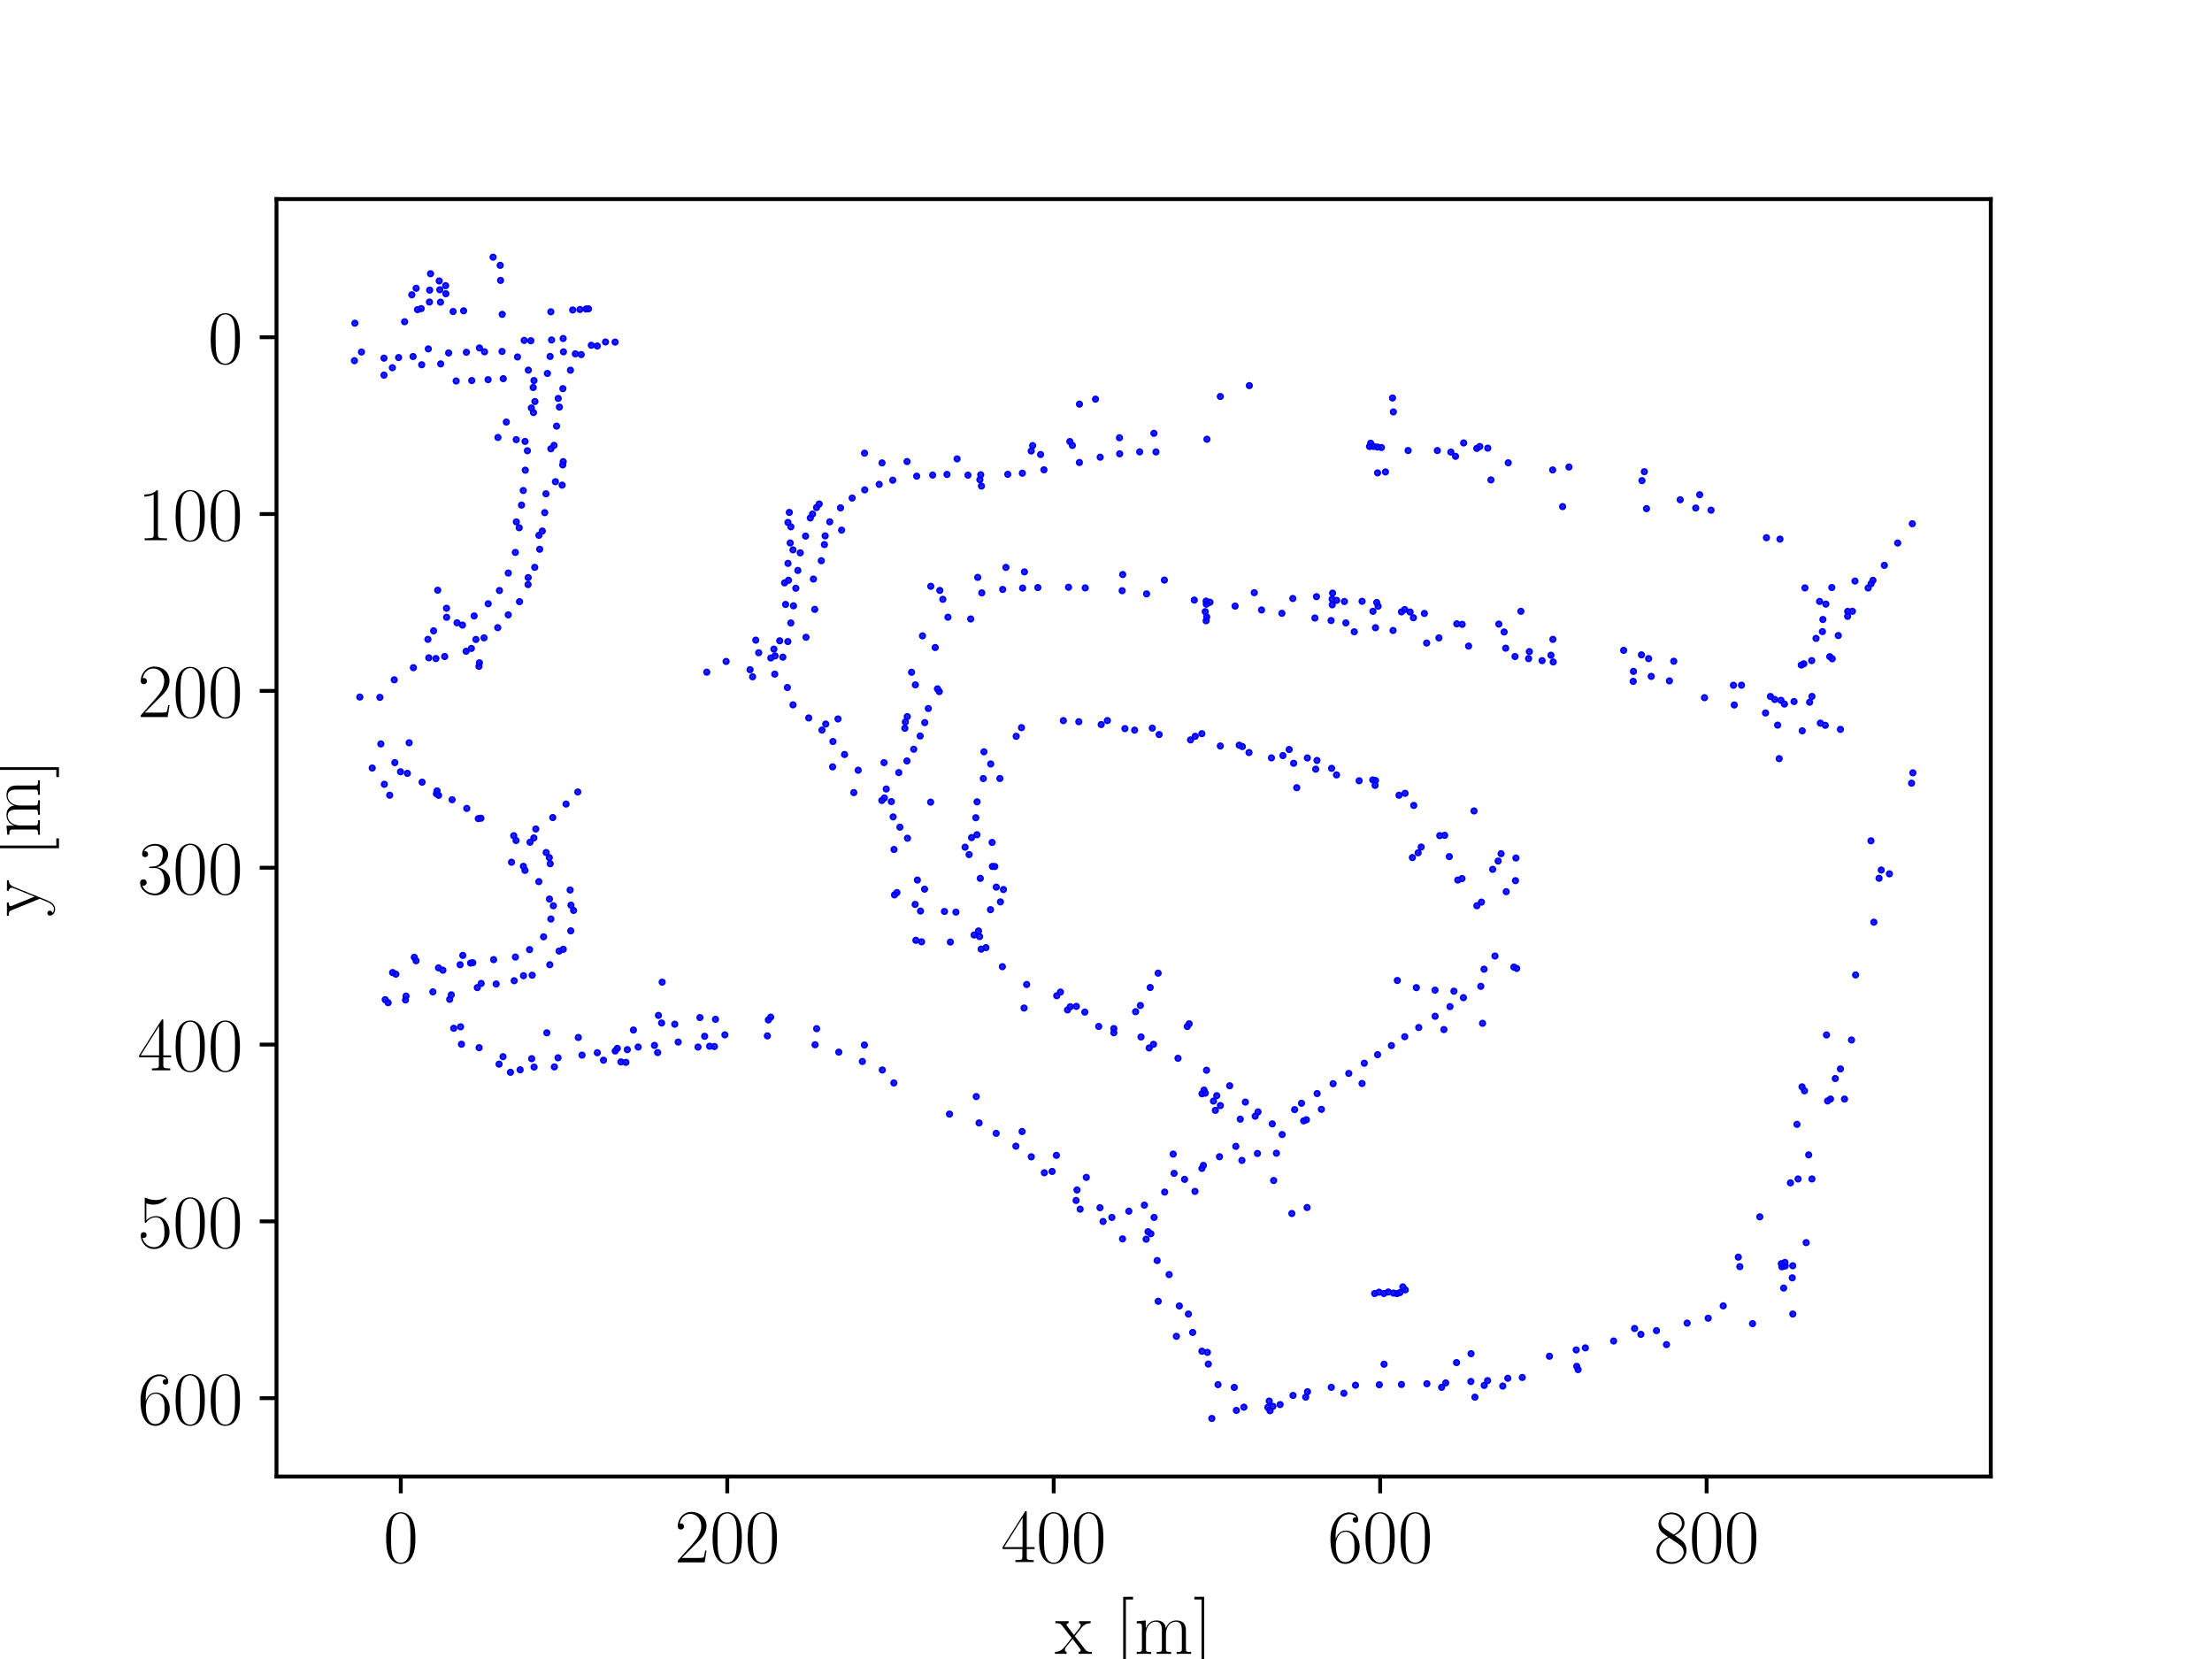 <?xml version="1.0" encoding="utf-8" standalone="no"?>
<!DOCTYPE svg PUBLIC "-//W3C//DTD SVG 1.1//EN"
  "http://www.w3.org/Graphics/SVG/1.1/DTD/svg11.dtd">
<!-- Created with matplotlib (http://matplotlib.org/) -->
<svg height="345.6pt" version="1.1" viewBox="0 0 460.8 345.6" width="460.8pt" xmlns="http://www.w3.org/2000/svg" xmlns:xlink="http://www.w3.org/1999/xlink">
 <defs>
  <style type="text/css">
*{stroke-linecap:butt;stroke-linejoin:round;}
  </style>
 </defs>
 <g id="figure_1">
  <g id="patch_1">
   <path d="M 0 345.6 
L 460.8 345.6 
L 460.8 0 
L 0 0 
z
" style="fill:#ffffff;"/>
  </g>
  <g id="axes_1">
   <g id="patch_2">
    <path d="M 57.6 307.584 
L 414.72 307.584 
L 414.72 41.472 
L 57.6 41.472 
z
" style="fill:#ffffff;"/>
   </g>
   <g id="PathCollection_1">
    <defs>
     <path d="M 0 0.25 
C 0.066 0.25 0.13 0.224 0.177 0.177 
C 0.224 0.13 0.25 0.066 0.25 0 
C 0.25 -0.066 0.224 -0.13 0.177 -0.177 
C 0.13 -0.224 0.066 -0.25 0 -0.25 
C -0.066 -0.25 -0.13 -0.224 -0.177 -0.177 
C -0.224 -0.13 -0.25 -0.066 -0.25 0 
C -0.25 0.066 -0.224 0.13 -0.177 0.177 
C -0.13 0.224 -0.066 0.25 0 0.25 
z
" id="me15bdf85f5" style="stroke:#0000ff;"/>
    </defs>
    <g clip-path="url(#pd9c8be991a)">
     <use style="fill:#0000ff;stroke:#0000ff;" x="96.579" xlink:href="#me15bdf85f5" y="64.744"/>
     <use style="fill:#0000ff;stroke:#0000ff;" x="94.392" xlink:href="#me15bdf85f5" y="64.891"/>
     <use style="fill:#0000ff;stroke:#0000ff;" x="84.283" xlink:href="#me15bdf85f5" y="67.022"/>
     <use style="fill:#0000ff;stroke:#0000ff;" x="73.926" xlink:href="#me15bdf85f5" y="67.328"/>
     <use style="fill:#0000ff;stroke:#0000ff;" x="73.833" xlink:href="#me15bdf85f5" y="75.14"/>
     <use style="fill:#0000ff;stroke:#0000ff;" x="79.994" xlink:href="#me15bdf85f5" y="78.144"/>
     <use style="fill:#0000ff;stroke:#0000ff;" x="87.848" xlink:href="#me15bdf85f5" y="75.984"/>
     <use style="fill:#0000ff;stroke:#0000ff;" x="89.226" xlink:href="#me15bdf85f5" y="72.683"/>
     <use style="fill:#0000ff;stroke:#0000ff;" x="93.453" xlink:href="#me15bdf85f5" y="73.525"/>
     <use style="fill:#0000ff;stroke:#0000ff;" x="97.154" xlink:href="#me15bdf85f5" y="73.382"/>
     <use style="fill:#0000ff;stroke:#0000ff;" x="99.872" xlink:href="#me15bdf85f5" y="72.483"/>
     <use style="fill:#0000ff;stroke:#0000ff;" x="79.992" xlink:href="#me15bdf85f5" y="74.61"/>
     <use style="fill:#0000ff;stroke:#0000ff;" x="83.039" xlink:href="#me15bdf85f5" y="74.486"/>
     <use style="fill:#0000ff;stroke:#0000ff;" x="89.457" xlink:href="#me15bdf85f5" y="62.92"/>
     <use style="fill:#0000ff;stroke:#0000ff;" x="87.737" xlink:href="#me15bdf85f5" y="64.289"/>
     <use style="fill:#0000ff;stroke:#0000ff;" x="86.976" xlink:href="#me15bdf85f5" y="64.5"/>
     <use style="fill:#0000ff;stroke:#0000ff;" x="81.737" xlink:href="#me15bdf85f5" y="76.605"/>
     <use style="fill:#0000ff;stroke:#0000ff;" x="91.764" xlink:href="#me15bdf85f5" y="62.947"/>
     <use style="fill:#0000ff;stroke:#0000ff;" x="75.3" xlink:href="#me15bdf85f5" y="73.331"/>
     <use style="fill:#0000ff;stroke:#0000ff;" x="92.88" xlink:href="#me15bdf85f5" y="61.192"/>
     <use style="fill:#0000ff;stroke:#0000ff;" x="91.5" xlink:href="#me15bdf85f5" y="58.524"/>
     <use style="fill:#0000ff;stroke:#0000ff;" x="89.685" xlink:href="#me15bdf85f5" y="57.022"/>
     <use style="fill:#0000ff;stroke:#0000ff;" x="86.047" xlink:href="#me15bdf85f5" y="74.268"/>
     <use style="fill:#0000ff;stroke:#0000ff;" x="89.505" xlink:href="#me15bdf85f5" y="60.436"/>
     <use style="fill:#0000ff;stroke:#0000ff;" x="91.802" xlink:href="#me15bdf85f5" y="75.804"/>
     <use style="fill:#0000ff;stroke:#0000ff;" x="92.834" xlink:href="#me15bdf85f5" y="59.512"/>
     <use style="fill:#0000ff;stroke:#0000ff;" x="91.62" xlink:href="#me15bdf85f5" y="60.363"/>
     <use style="fill:#0000ff;stroke:#0000ff;" x="98.278" xlink:href="#me15bdf85f5" y="79.279"/>
     <use style="fill:#0000ff;stroke:#0000ff;" x="100.936" xlink:href="#me15bdf85f5" y="73.285"/>
     <use style="fill:#0000ff;stroke:#0000ff;" x="86.692" xlink:href="#me15bdf85f5" y="60.052"/>
     <use style="fill:#0000ff;stroke:#0000ff;" x="85.791" xlink:href="#me15bdf85f5" y="61.411"/>
     <use style="fill:#0000ff;stroke:#0000ff;" x="95.025" xlink:href="#me15bdf85f5" y="79.364"/>
     <use style="fill:#0000ff;stroke:#0000ff;" x="101.674" xlink:href="#me15bdf85f5" y="79.09"/>
     <use style="fill:#0000ff;stroke:#0000ff;" x="104.582" xlink:href="#me15bdf85f5" y="73.21"/>
     <use style="fill:#0000ff;stroke:#0000ff;" x="104.617" xlink:href="#me15bdf85f5" y="65.483"/>
     <use style="fill:#0000ff;stroke:#0000ff;" x="104.839" xlink:href="#me15bdf85f5" y="78.884"/>
     <use style="fill:#0000ff;stroke:#0000ff;" x="107.804" xlink:href="#me15bdf85f5" y="74.363"/>
     <use style="fill:#0000ff;stroke:#0000ff;" x="109.194" xlink:href="#me15bdf85f5" y="70.908"/>
     <use style="fill:#0000ff;stroke:#0000ff;" x="110.584" xlink:href="#me15bdf85f5" y="70.982"/>
     <use style="fill:#0000ff;stroke:#0000ff;" x="110.065" xlink:href="#me15bdf85f5" y="77.106"/>
     <use style="fill:#0000ff;stroke:#0000ff;" x="104.272" xlink:href="#me15bdf85f5" y="58.413"/>
     <use style="fill:#0000ff;stroke:#0000ff;" x="111.069" xlink:href="#me15bdf85f5" y="80.721"/>
     <use style="fill:#0000ff;stroke:#0000ff;" x="114.595" xlink:href="#me15bdf85f5" y="74.253"/>
     <use style="fill:#0000ff;stroke:#0000ff;" x="104.202" xlink:href="#me15bdf85f5" y="55.274"/>
     <use style="fill:#0000ff;stroke:#0000ff;" x="114.751" xlink:href="#me15bdf85f5" y="64.952"/>
     <use style="fill:#0000ff;stroke:#0000ff;" x="114.9" xlink:href="#me15bdf85f5" y="70.817"/>
     <use style="fill:#0000ff;stroke:#0000ff;" x="102.72" xlink:href="#me15bdf85f5" y="53.568"/>
     <use style="fill:#0000ff;stroke:#0000ff;" x="111.433" xlink:href="#me15bdf85f5" y="83.644"/>
     <use style="fill:#0000ff;stroke:#0000ff;" x="114.029" xlink:href="#me15bdf85f5" y="77.792"/>
     <use style="fill:#0000ff;stroke:#0000ff;" x="117.315" xlink:href="#me15bdf85f5" y="70.518"/>
     <use style="fill:#0000ff;stroke:#0000ff;" x="110.687" xlink:href="#me15bdf85f5" y="84.984"/>
     <use style="fill:#0000ff;stroke:#0000ff;" x="117.374" xlink:href="#me15bdf85f5" y="73.294"/>
     <use style="fill:#0000ff;stroke:#0000ff;" x="111.13" xlink:href="#me15bdf85f5" y="85.945"/>
     <use style="fill:#0000ff;stroke:#0000ff;" x="119.304" xlink:href="#me15bdf85f5" y="64.573"/>
     <use style="fill:#0000ff;stroke:#0000ff;" x="118.833" xlink:href="#me15bdf85f5" y="77.121"/>
     <use style="fill:#0000ff;stroke:#0000ff;" x="119.857" xlink:href="#me15bdf85f5" y="73.713"/>
     <use style="fill:#0000ff;stroke:#0000ff;" x="117.261" xlink:href="#me15bdf85f5" y="80.958"/>
     <use style="fill:#0000ff;stroke:#0000ff;" x="116.288" xlink:href="#me15bdf85f5" y="83.001"/>
     <use style="fill:#0000ff;stroke:#0000ff;" x="121.079" xlink:href="#me15bdf85f5" y="73.87"/>
     <use style="fill:#0000ff;stroke:#0000ff;" x="120.814" xlink:href="#me15bdf85f5" y="64.474"/>
     <use style="fill:#0000ff;stroke:#0000ff;" x="116.531" xlink:href="#me15bdf85f5" y="84.804"/>
     <use style="fill:#0000ff;stroke:#0000ff;" x="123.182" xlink:href="#me15bdf85f5" y="71.922"/>
     <use style="fill:#0000ff;stroke:#0000ff;" x="111.237" xlink:href="#me15bdf85f5" y="79.274"/>
     <use style="fill:#0000ff;stroke:#0000ff;" x="122.098" xlink:href="#me15bdf85f5" y="64.367"/>
     <use style="fill:#0000ff;stroke:#0000ff;" x="122.595" xlink:href="#me15bdf85f5" y="64.338"/>
     <use style="fill:#0000ff;stroke:#0000ff;" x="124.423" xlink:href="#me15bdf85f5" y="72.081"/>
     <use style="fill:#0000ff;stroke:#0000ff;" x="115.944" xlink:href="#me15bdf85f5" y="88.765"/>
     <use style="fill:#0000ff;stroke:#0000ff;" x="126.139" xlink:href="#me15bdf85f5" y="71.238"/>
     <use style="fill:#0000ff;stroke:#0000ff;" x="115.417" xlink:href="#me15bdf85f5" y="92.777"/>
     <use style="fill:#0000ff;stroke:#0000ff;" x="128.138" xlink:href="#me15bdf85f5" y="71.266"/>
     <use style="fill:#0000ff;stroke:#0000ff;" x="114.755" xlink:href="#me15bdf85f5" y="93.494"/>
     <use style="fill:#0000ff;stroke:#0000ff;" x="109.374" xlink:href="#me15bdf85f5" y="91.956"/>
     <use style="fill:#0000ff;stroke:#0000ff;" x="109.869" xlink:href="#me15bdf85f5" y="93.896"/>
     <use style="fill:#0000ff;stroke:#0000ff;" x="107.538" xlink:href="#me15bdf85f5" y="91.593"/>
     <use style="fill:#0000ff;stroke:#0000ff;" x="103.73" xlink:href="#me15bdf85f5" y="91.133"/>
     <use style="fill:#0000ff;stroke:#0000ff;" x="109.425" xlink:href="#me15bdf85f5" y="97.948"/>
     <use style="fill:#0000ff;stroke:#0000ff;" x="115.703" xlink:href="#me15bdf85f5" y="100.346"/>
     <use style="fill:#0000ff;stroke:#0000ff;" x="117.103" xlink:href="#me15bdf85f5" y="101.063"/>
     <use style="fill:#0000ff;stroke:#0000ff;" x="105.476" xlink:href="#me15bdf85f5" y="87.919"/>
     <use style="fill:#0000ff;stroke:#0000ff;" x="109" xlink:href="#me15bdf85f5" y="102.18"/>
     <use style="fill:#0000ff;stroke:#0000ff;" x="113.73" xlink:href="#me15bdf85f5" y="102.868"/>
     <use style="fill:#0000ff;stroke:#0000ff;" x="117.227" xlink:href="#me15bdf85f5" y="96.849"/>
     <use style="fill:#0000ff;stroke:#0000ff;" x="108.641" xlink:href="#me15bdf85f5" y="105.22"/>
     <use style="fill:#0000ff;stroke:#0000ff;" x="117.33" xlink:href="#me15bdf85f5" y="96.165"/>
     <use style="fill:#0000ff;stroke:#0000ff;" x="113.478" xlink:href="#me15bdf85f5" y="106.792"/>
     <use style="fill:#0000ff;stroke:#0000ff;" x="107.558" xlink:href="#me15bdf85f5" y="108.715"/>
     <use style="fill:#0000ff;stroke:#0000ff;" x="108.157" xlink:href="#me15bdf85f5" y="109.939"/>
     <use style="fill:#0000ff;stroke:#0000ff;" x="112.969" xlink:href="#me15bdf85f5" y="110.625"/>
     <use style="fill:#0000ff;stroke:#0000ff;" x="112.265" xlink:href="#me15bdf85f5" y="111.517"/>
     <use style="fill:#0000ff;stroke:#0000ff;" x="112.425" xlink:href="#me15bdf85f5" y="114.42"/>
     <use style="fill:#0000ff;stroke:#0000ff;" x="107.354" xlink:href="#me15bdf85f5" y="115.072"/>
     <use style="fill:#0000ff;stroke:#0000ff;" x="111.398" xlink:href="#me15bdf85f5" y="118.184"/>
     <use style="fill:#0000ff;stroke:#0000ff;" x="105.888" xlink:href="#me15bdf85f5" y="119.379"/>
     <use style="fill:#0000ff;stroke:#0000ff;" x="110.032" xlink:href="#me15bdf85f5" y="120.322"/>
     <use style="fill:#0000ff;stroke:#0000ff;" x="110.005" xlink:href="#me15bdf85f5" y="121.777"/>
     <use style="fill:#0000ff;stroke:#0000ff;" x="104.045" xlink:href="#me15bdf85f5" y="123.014"/>
     <use style="fill:#0000ff;stroke:#0000ff;" x="108.222" xlink:href="#me15bdf85f5" y="125.335"/>
     <use style="fill:#0000ff;stroke:#0000ff;" x="101.702" xlink:href="#me15bdf85f5" y="125.772"/>
     <use style="fill:#0000ff;stroke:#0000ff;" x="105.878" xlink:href="#me15bdf85f5" y="128.086"/>
     <use style="fill:#0000ff;stroke:#0000ff;" x="103.692" xlink:href="#me15bdf85f5" y="130.755"/>
     <use style="fill:#0000ff;stroke:#0000ff;" x="98.771" xlink:href="#me15bdf85f5" y="128.308"/>
     <use style="fill:#0000ff;stroke:#0000ff;" x="100.832" xlink:href="#me15bdf85f5" y="132.873"/>
     <use style="fill:#0000ff;stroke:#0000ff;" x="96.339" xlink:href="#me15bdf85f5" y="130.215"/>
     <use style="fill:#0000ff;stroke:#0000ff;" x="99.142" xlink:href="#me15bdf85f5" y="133.21"/>
     <use style="fill:#0000ff;stroke:#0000ff;" x="95.208" xlink:href="#me15bdf85f5" y="129.74"/>
     <use style="fill:#0000ff;stroke:#0000ff;" x="98.196" xlink:href="#me15bdf85f5" y="135.081"/>
     <use style="fill:#0000ff;stroke:#0000ff;" x="99.868" xlink:href="#me15bdf85f5" y="138.076"/>
     <use style="fill:#0000ff;stroke:#0000ff;" x="97.1" xlink:href="#me15bdf85f5" y="135.675"/>
     <use style="fill:#0000ff;stroke:#0000ff;" x="99.778" xlink:href="#me15bdf85f5" y="138.798"/>
     <use style="fill:#0000ff;stroke:#0000ff;" x="90.332" xlink:href="#me15bdf85f5" y="131.417"/>
     <use style="fill:#0000ff;stroke:#0000ff;" x="92.633" xlink:href="#me15bdf85f5" y="136.761"/>
     <use style="fill:#0000ff;stroke:#0000ff;" x="89.142" xlink:href="#me15bdf85f5" y="133.186"/>
     <use style="fill:#0000ff;stroke:#0000ff;" x="90.81" xlink:href="#me15bdf85f5" y="137.181"/>
     <use style="fill:#0000ff;stroke:#0000ff;" x="89.323" xlink:href="#me15bdf85f5" y="137.033"/>
     <use style="fill:#0000ff;stroke:#0000ff;" x="93.037" xlink:href="#me15bdf85f5" y="128.595"/>
     <use style="fill:#0000ff;stroke:#0000ff;" x="86.117" xlink:href="#me15bdf85f5" y="139.09"/>
     <use style="fill:#0000ff;stroke:#0000ff;" x="93.02" xlink:href="#me15bdf85f5" y="126.713"/>
     <use style="fill:#0000ff;stroke:#0000ff;" x="91.178" xlink:href="#me15bdf85f5" y="122.95"/>
     <use style="fill:#0000ff;stroke:#0000ff;" x="82.128" xlink:href="#me15bdf85f5" y="141.62"/>
     <use style="fill:#0000ff;stroke:#0000ff;" x="79.138" xlink:href="#me15bdf85f5" y="145.272"/>
     <use style="fill:#0000ff;stroke:#0000ff;" x="74.956" xlink:href="#me15bdf85f5" y="145.206"/>
     <use style="fill:#0000ff;stroke:#0000ff;" x="77.539" xlink:href="#me15bdf85f5" y="159.995"/>
     <use style="fill:#0000ff;stroke:#0000ff;" x="79.336" xlink:href="#me15bdf85f5" y="154.977"/>
     <use style="fill:#0000ff;stroke:#0000ff;" x="80.068" xlink:href="#me15bdf85f5" y="163.379"/>
     <use style="fill:#0000ff;stroke:#0000ff;" x="81.18" xlink:href="#me15bdf85f5" y="165.658"/>
     <use style="fill:#0000ff;stroke:#0000ff;" x="82.251" xlink:href="#me15bdf85f5" y="158.866"/>
     <use style="fill:#0000ff;stroke:#0000ff;" x="83.434" xlink:href="#me15bdf85f5" y="160.769"/>
     <use style="fill:#0000ff;stroke:#0000ff;" x="84.866" xlink:href="#me15bdf85f5" y="161.1"/>
     <use style="fill:#0000ff;stroke:#0000ff;" x="87.928" xlink:href="#me15bdf85f5" y="162.941"/>
     <use style="fill:#0000ff;stroke:#0000ff;" x="91.045" xlink:href="#me15bdf85f5" y="164.758"/>
     <use style="fill:#0000ff;stroke:#0000ff;" x="91.362" xlink:href="#me15bdf85f5" y="165.682"/>
     <use style="fill:#0000ff;stroke:#0000ff;" x="85.234" xlink:href="#me15bdf85f5" y="154.734"/>
     <use style="fill:#0000ff;stroke:#0000ff;" x="94.179" xlink:href="#me15bdf85f5" y="166.592"/>
     <use style="fill:#0000ff;stroke:#0000ff;" x="97.234" xlink:href="#me15bdf85f5" y="168.408"/>
     <use style="fill:#0000ff;stroke:#0000ff;" x="99.636" xlink:href="#me15bdf85f5" y="170.532"/>
     <use style="fill:#0000ff;stroke:#0000ff;" x="107.02" xlink:href="#me15bdf85f5" y="174.095"/>
     <use style="fill:#0000ff;stroke:#0000ff;" x="107.503" xlink:href="#me15bdf85f5" y="175.094"/>
     <use style="fill:#0000ff;stroke:#0000ff;" x="106.563" xlink:href="#me15bdf85f5" y="179.616"/>
     <use style="fill:#0000ff;stroke:#0000ff;" x="109.032" xlink:href="#me15bdf85f5" y="180.471"/>
     <use style="fill:#0000ff;stroke:#0000ff;" x="109.364" xlink:href="#me15bdf85f5" y="181.322"/>
     <use style="fill:#0000ff;stroke:#0000ff;" x="110.414" xlink:href="#me15bdf85f5" y="175.45"/>
     <use style="fill:#0000ff;stroke:#0000ff;" x="113.778" xlink:href="#me15bdf85f5" y="177.596"/>
     <use style="fill:#0000ff;stroke:#0000ff;" x="114.432" xlink:href="#me15bdf85f5" y="178.664"/>
     <use style="fill:#0000ff;stroke:#0000ff;" x="111.208" xlink:href="#me15bdf85f5" y="174.56"/>
     <use style="fill:#0000ff;stroke:#0000ff;" x="114.623" xlink:href="#me15bdf85f5" y="179.93"/>
     <use style="fill:#0000ff;stroke:#0000ff;" x="112.25" xlink:href="#me15bdf85f5" y="183.662"/>
     <use style="fill:#0000ff;stroke:#0000ff;" x="118.77" xlink:href="#me15bdf85f5" y="185.407"/>
     <use style="fill:#0000ff;stroke:#0000ff;" x="90.912" xlink:href="#me15bdf85f5" y="165.348"/>
     <use style="fill:#0000ff;stroke:#0000ff;" x="118.935" xlink:href="#me15bdf85f5" y="188.566"/>
     <use style="fill:#0000ff;stroke:#0000ff;" x="114.46" xlink:href="#me15bdf85f5" y="187.291"/>
     <use style="fill:#0000ff;stroke:#0000ff;" x="115.149" xlink:href="#me15bdf85f5" y="170.313"/>
     <use style="fill:#0000ff;stroke:#0000ff;" x="117.918" xlink:href="#me15bdf85f5" y="167.502"/>
     <use style="fill:#0000ff;stroke:#0000ff;" x="119.485" xlink:href="#me15bdf85f5" y="189.659"/>
     <use style="fill:#0000ff;stroke:#0000ff;" x="111.616" xlink:href="#me15bdf85f5" y="172.688"/>
     <use style="fill:#0000ff;stroke:#0000ff;" x="115.27" xlink:href="#me15bdf85f5" y="188.692"/>
     <use style="fill:#0000ff;stroke:#0000ff;" x="120.361" xlink:href="#me15bdf85f5" y="164.979"/>
     <use style="fill:#0000ff;stroke:#0000ff;" x="118.9" xlink:href="#me15bdf85f5" y="193.911"/>
     <use style="fill:#0000ff;stroke:#0000ff;" x="114.756" xlink:href="#me15bdf85f5" y="191.451"/>
     <use style="fill:#0000ff;stroke:#0000ff;" x="116.47" xlink:href="#me15bdf85f5" y="198.128"/>
     <use style="fill:#0000ff;stroke:#0000ff;" x="117.34" xlink:href="#me15bdf85f5" y="197.755"/>
     <use style="fill:#0000ff;stroke:#0000ff;" x="100.183" xlink:href="#me15bdf85f5" y="170.453"/>
     <use style="fill:#0000ff;stroke:#0000ff;" x="114.533" xlink:href="#me15bdf85f5" y="200.973"/>
     <use style="fill:#0000ff;stroke:#0000ff;" x="113.243" xlink:href="#me15bdf85f5" y="195.153"/>
     <use style="fill:#0000ff;stroke:#0000ff;" x="110.861" xlink:href="#me15bdf85f5" y="203.154"/>
     <use style="fill:#0000ff;stroke:#0000ff;" x="110.322" xlink:href="#me15bdf85f5" y="197.82"/>
     <use style="fill:#0000ff;stroke:#0000ff;" x="109.052" xlink:href="#me15bdf85f5" y="203.26"/>
     <use style="fill:#0000ff;stroke:#0000ff;" x="107.371" xlink:href="#me15bdf85f5" y="199.373"/>
     <use style="fill:#0000ff;stroke:#0000ff;" x="107.114" xlink:href="#me15bdf85f5" y="204.301"/>
     <use style="fill:#0000ff;stroke:#0000ff;" x="102.828" xlink:href="#me15bdf85f5" y="199.911"/>
     <use style="fill:#0000ff;stroke:#0000ff;" x="103.356" xlink:href="#me15bdf85f5" y="204.983"/>
     <use style="fill:#0000ff;stroke:#0000ff;" x="98.486" xlink:href="#me15bdf85f5" y="200.549"/>
     <use style="fill:#0000ff;stroke:#0000ff;" x="100.242" xlink:href="#me15bdf85f5" y="204.868"/>
     <use style="fill:#0000ff;stroke:#0000ff;" x="99.433" xlink:href="#me15bdf85f5" y="205.738"/>
     <use style="fill:#0000ff;stroke:#0000ff;" x="95.849" xlink:href="#me15bdf85f5" y="200.973"/>
     <use style="fill:#0000ff;stroke:#0000ff;" x="94.014" xlink:href="#me15bdf85f5" y="207.24"/>
     <use style="fill:#0000ff;stroke:#0000ff;" x="92.261" xlink:href="#me15bdf85f5" y="202.113"/>
     <use style="fill:#0000ff;stroke:#0000ff;" x="91.349" xlink:href="#me15bdf85f5" y="201.618"/>
     <use style="fill:#0000ff;stroke:#0000ff;" x="90.172" xlink:href="#me15bdf85f5" y="206.623"/>
     <use style="fill:#0000ff;stroke:#0000ff;" x="86.305" xlink:href="#me15bdf85f5" y="199.42"/>
     <use style="fill:#0000ff;stroke:#0000ff;" x="94.516" xlink:href="#me15bdf85f5" y="214.205"/>
     <use style="fill:#0000ff;stroke:#0000ff;" x="84.479" xlink:href="#me15bdf85f5" y="208.311"/>
     <use style="fill:#0000ff;stroke:#0000ff;" x="82.463" xlink:href="#me15bdf85f5" y="202.934"/>
     <use style="fill:#0000ff;stroke:#0000ff;" x="95.944" xlink:href="#me15bdf85f5" y="213.904"/>
     <use style="fill:#0000ff;stroke:#0000ff;" x="84.583" xlink:href="#me15bdf85f5" y="207.506"/>
     <use style="fill:#0000ff;stroke:#0000ff;" x="96.13" xlink:href="#me15bdf85f5" y="217.535"/>
     <use style="fill:#0000ff;stroke:#0000ff;" x="86.671" xlink:href="#me15bdf85f5" y="200.142"/>
     <use style="fill:#0000ff;stroke:#0000ff;" x="80.851" xlink:href="#me15bdf85f5" y="208.883"/>
     <use style="fill:#0000ff;stroke:#0000ff;" x="80.241" xlink:href="#me15bdf85f5" y="208.246"/>
     <use style="fill:#0000ff;stroke:#0000ff;" x="99.81" xlink:href="#me15bdf85f5" y="218.251"/>
     <use style="fill:#0000ff;stroke:#0000ff;" x="98.032" xlink:href="#me15bdf85f5" y="200.625"/>
     <use style="fill:#0000ff;stroke:#0000ff;" x="81.784" xlink:href="#me15bdf85f5" y="202.601"/>
     <use style="fill:#0000ff;stroke:#0000ff;" x="93.678" xlink:href="#me15bdf85f5" y="208.177"/>
     <use style="fill:#0000ff;stroke:#0000ff;" x="96.408" xlink:href="#me15bdf85f5" y="199.03"/>
     <use style="fill:#0000ff;stroke:#0000ff;" x="104.784" xlink:href="#me15bdf85f5" y="220.118"/>
     <use style="fill:#0000ff;stroke:#0000ff;" x="106.336" xlink:href="#me15bdf85f5" y="223.379"/>
     <use style="fill:#0000ff;stroke:#0000ff;" x="110.76" xlink:href="#me15bdf85f5" y="220.541"/>
     <use style="fill:#0000ff;stroke:#0000ff;" x="108.352" xlink:href="#me15bdf85f5" y="222.854"/>
     <use style="fill:#0000ff;stroke:#0000ff;" x="111.257" xlink:href="#me15bdf85f5" y="222.29"/>
     <use style="fill:#0000ff;stroke:#0000ff;" x="103.966" xlink:href="#me15bdf85f5" y="221.679"/>
     <use style="fill:#0000ff;stroke:#0000ff;" x="115.48" xlink:href="#me15bdf85f5" y="222.259"/>
     <use style="fill:#0000ff;stroke:#0000ff;" x="116.252" xlink:href="#me15bdf85f5" y="220.358"/>
     <use style="fill:#0000ff;stroke:#0000ff;" x="121.247" xlink:href="#me15bdf85f5" y="219.802"/>
     <use style="fill:#0000ff;stroke:#0000ff;" x="113.914" xlink:href="#me15bdf85f5" y="215.156"/>
     <use style="fill:#0000ff;stroke:#0000ff;" x="124.43" xlink:href="#me15bdf85f5" y="219.302"/>
     <use style="fill:#0000ff;stroke:#0000ff;" x="128.157" xlink:href="#me15bdf85f5" y="218.934"/>
     <use style="fill:#0000ff;stroke:#0000ff;" x="128.6" xlink:href="#me15bdf85f5" y="218.399"/>
     <use style="fill:#0000ff;stroke:#0000ff;" x="125.723" xlink:href="#me15bdf85f5" y="220.86"/>
     <use style="fill:#0000ff;stroke:#0000ff;" x="130.683" xlink:href="#me15bdf85f5" y="218.661"/>
     <use style="fill:#0000ff;stroke:#0000ff;" x="120.469" xlink:href="#me15bdf85f5" y="216.123"/>
     <use style="fill:#0000ff;stroke:#0000ff;" x="131.954" xlink:href="#me15bdf85f5" y="214.571"/>
     <use style="fill:#0000ff;stroke:#0000ff;" x="136.337" xlink:href="#me15bdf85f5" y="217.775"/>
     <use style="fill:#0000ff;stroke:#0000ff;" x="136.997" xlink:href="#me15bdf85f5" y="219.271"/>
     <use style="fill:#0000ff;stroke:#0000ff;" x="137.822" xlink:href="#me15bdf85f5" y="213.107"/>
     <use style="fill:#0000ff;stroke:#0000ff;" x="140.565" xlink:href="#me15bdf85f5" y="213.359"/>
     <use style="fill:#0000ff;stroke:#0000ff;" x="141.281" xlink:href="#me15bdf85f5" y="217.079"/>
     <use style="fill:#0000ff;stroke:#0000ff;" x="132.937" xlink:href="#me15bdf85f5" y="218.115"/>
     <use style="fill:#0000ff;stroke:#0000ff;" x="130.38" xlink:href="#me15bdf85f5" y="221.306"/>
     <use style="fill:#0000ff;stroke:#0000ff;" x="129.348" xlink:href="#me15bdf85f5" y="221.214"/>
     <use style="fill:#0000ff;stroke:#0000ff;" x="137.164" xlink:href="#me15bdf85f5" y="211.528"/>
     <use style="fill:#0000ff;stroke:#0000ff;" x="146.79" xlink:href="#me15bdf85f5" y="215.877"/>
     <use style="fill:#0000ff;stroke:#0000ff;" x="145.811" xlink:href="#me15bdf85f5" y="211.977"/>
     <use style="fill:#0000ff;stroke:#0000ff;" x="145.408" xlink:href="#me15bdf85f5" y="218.118"/>
     <use style="fill:#0000ff;stroke:#0000ff;" x="149.047" xlink:href="#me15bdf85f5" y="212.34"/>
     <use style="fill:#0000ff;stroke:#0000ff;" x="137.94" xlink:href="#me15bdf85f5" y="204.6"/>
     <use style="fill:#0000ff;stroke:#0000ff;" x="151.008" xlink:href="#me15bdf85f5" y="215.58"/>
     <use style="fill:#0000ff;stroke:#0000ff;" x="147.827" xlink:href="#me15bdf85f5" y="217.944"/>
     <use style="fill:#0000ff;stroke:#0000ff;" x="148.821" xlink:href="#me15bdf85f5" y="218.01"/>
     <use style="fill:#0000ff;stroke:#0000ff;" x="159.858" xlink:href="#me15bdf85f5" y="215.795"/>
     <use style="fill:#0000ff;stroke:#0000ff;" x="160.064" xlink:href="#me15bdf85f5" y="212.47"/>
     <use style="fill:#0000ff;stroke:#0000ff;" x="160.544" xlink:href="#me15bdf85f5" y="211.884"/>
     <use style="fill:#0000ff;stroke:#0000ff;" x="169.793" xlink:href="#me15bdf85f5" y="217.638"/>
     <use style="fill:#0000ff;stroke:#0000ff;" x="170.117" xlink:href="#me15bdf85f5" y="214.289"/>
     <use style="fill:#0000ff;stroke:#0000ff;" x="174.731" xlink:href="#me15bdf85f5" y="219.182"/>
     <use style="fill:#0000ff;stroke:#0000ff;" x="180.072" xlink:href="#me15bdf85f5" y="217.693"/>
     <use style="fill:#0000ff;stroke:#0000ff;" x="179.648" xlink:href="#me15bdf85f5" y="221.124"/>
     <use style="fill:#0000ff;stroke:#0000ff;" x="183.802" xlink:href="#me15bdf85f5" y="222.897"/>
     <use style="fill:#0000ff;stroke:#0000ff;" x="186.21" xlink:href="#me15bdf85f5" y="225.596"/>
     <use style="fill:#0000ff;stroke:#0000ff;" x="203.961" xlink:href="#me15bdf85f5" y="233.93"/>
     <use style="fill:#0000ff;stroke:#0000ff;" x="197.795" xlink:href="#me15bdf85f5" y="232.084"/>
     <use style="fill:#0000ff;stroke:#0000ff;" x="207.516" xlink:href="#me15bdf85f5" y="236.094"/>
     <use style="fill:#0000ff;stroke:#0000ff;" x="212.922" xlink:href="#me15bdf85f5" y="235.714"/>
     <use style="fill:#0000ff;stroke:#0000ff;" x="211.628" xlink:href="#me15bdf85f5" y="238.768"/>
     <use style="fill:#0000ff;stroke:#0000ff;" x="203.366" xlink:href="#me15bdf85f5" y="228.436"/>
     <use style="fill:#0000ff;stroke:#0000ff;" x="214.835" xlink:href="#me15bdf85f5" y="240.983"/>
     <use style="fill:#0000ff;stroke:#0000ff;" x="220.068" xlink:href="#me15bdf85f5" y="240.679"/>
     <use style="fill:#0000ff;stroke:#0000ff;" x="219.175" xlink:href="#me15bdf85f5" y="244.029"/>
     <use style="fill:#0000ff;stroke:#0000ff;" x="217.553" xlink:href="#me15bdf85f5" y="244.307"/>
     <use style="fill:#0000ff;stroke:#0000ff;" x="224.355" xlink:href="#me15bdf85f5" y="247.89"/>
     <use style="fill:#0000ff;stroke:#0000ff;" x="226.293" xlink:href="#me15bdf85f5" y="245.267"/>
     <use style="fill:#0000ff;stroke:#0000ff;" x="224.169" xlink:href="#me15bdf85f5" y="250.077"/>
     <use style="fill:#0000ff;stroke:#0000ff;" x="229.144" xlink:href="#me15bdf85f5" y="251.586"/>
     <use style="fill:#0000ff;stroke:#0000ff;" x="229.788" xlink:href="#me15bdf85f5" y="254.455"/>
     <use style="fill:#0000ff;stroke:#0000ff;" x="231.622" xlink:href="#me15bdf85f5" y="253.61"/>
     <use style="fill:#0000ff;stroke:#0000ff;" x="235.158" xlink:href="#me15bdf85f5" y="252.316"/>
     <use style="fill:#0000ff;stroke:#0000ff;" x="233.843" xlink:href="#me15bdf85f5" y="258.085"/>
     <use style="fill:#0000ff;stroke:#0000ff;" x="225.011" xlink:href="#me15bdf85f5" y="251.89"/>
     <use style="fill:#0000ff;stroke:#0000ff;" x="239.154" xlink:href="#me15bdf85f5" y="256.587"/>
     <use style="fill:#0000ff;stroke:#0000ff;" x="238.757" xlink:href="#me15bdf85f5" y="258.144"/>
     <use style="fill:#0000ff;stroke:#0000ff;" x="239.747" xlink:href="#me15bdf85f5" y="257.006"/>
     <use style="fill:#0000ff;stroke:#0000ff;" x="240.42" xlink:href="#me15bdf85f5" y="253.613"/>
     <use style="fill:#0000ff;stroke:#0000ff;" x="241.055" xlink:href="#me15bdf85f5" y="262.594"/>
     <use style="fill:#0000ff;stroke:#0000ff;" x="238.398" xlink:href="#me15bdf85f5" y="251.051"/>
     <use style="fill:#0000ff;stroke:#0000ff;" x="242.624" xlink:href="#me15bdf85f5" y="248.328"/>
     <use style="fill:#0000ff;stroke:#0000ff;" x="246.766" xlink:href="#me15bdf85f5" y="245.681"/>
     <use style="fill:#0000ff;stroke:#0000ff;" x="248.93" xlink:href="#me15bdf85f5" y="248.186"/>
     <use style="fill:#0000ff;stroke:#0000ff;" x="243.549" xlink:href="#me15bdf85f5" y="265.518"/>
     <use style="fill:#0000ff;stroke:#0000ff;" x="250.384" xlink:href="#me15bdf85f5" y="243.398"/>
     <use style="fill:#0000ff;stroke:#0000ff;" x="254.046" xlink:href="#me15bdf85f5" y="240.966"/>
     <use style="fill:#0000ff;stroke:#0000ff;" x="258.718" xlink:href="#me15bdf85f5" y="241.733"/>
     <use style="fill:#0000ff;stroke:#0000ff;" x="257.444" xlink:href="#me15bdf85f5" y="238.802"/>
     <use style="fill:#0000ff;stroke:#0000ff;" x="265.039" xlink:href="#me15bdf85f5" y="234.122"/>
     <use style="fill:#0000ff;stroke:#0000ff;" x="267.093" xlink:href="#me15bdf85f5" y="236.347"/>
     <use style="fill:#0000ff;stroke:#0000ff;" x="261.477" xlink:href="#me15bdf85f5" y="232.525"/>
     <use style="fill:#0000ff;stroke:#0000ff;" x="261.946" xlink:href="#me15bdf85f5" y="240.288"/>
     <use style="fill:#0000ff;stroke:#0000ff;" x="262.069" xlink:href="#me15bdf85f5" y="231.628"/>
     <use style="fill:#0000ff;stroke:#0000ff;" x="269.695" xlink:href="#me15bdf85f5" y="231.152"/>
     <use style="fill:#0000ff;stroke:#0000ff;" x="271.579" xlink:href="#me15bdf85f5" y="233.494"/>
     <use style="fill:#0000ff;stroke:#0000ff;" x="265.902" xlink:href="#me15bdf85f5" y="240.232"/>
     <use style="fill:#0000ff;stroke:#0000ff;" x="271.128" xlink:href="#me15bdf85f5" y="229.824"/>
     <use style="fill:#0000ff;stroke:#0000ff;" x="259.428" xlink:href="#me15bdf85f5" y="229.584"/>
     <use style="fill:#0000ff;stroke:#0000ff;" x="275.274" xlink:href="#me15bdf85f5" y="231.093"/>
     <use style="fill:#0000ff;stroke:#0000ff;" x="265.325" xlink:href="#me15bdf85f5" y="245.917"/>
     <use style="fill:#0000ff;stroke:#0000ff;" x="269.114" xlink:href="#me15bdf85f5" y="252.798"/>
     <use style="fill:#0000ff;stroke:#0000ff;" x="274.382" xlink:href="#me15bdf85f5" y="227.805"/>
     <use style="fill:#0000ff;stroke:#0000ff;" x="256.167" xlink:href="#me15bdf85f5" y="226.186"/>
     <use style="fill:#0000ff;stroke:#0000ff;" x="258.371" xlink:href="#me15bdf85f5" y="233.14"/>
     <use style="fill:#0000ff;stroke:#0000ff;" x="251.34" xlink:href="#me15bdf85f5" y="222.948"/>
     <use style="fill:#0000ff;stroke:#0000ff;" x="253.469" xlink:href="#me15bdf85f5" y="228.243"/>
     <use style="fill:#0000ff;stroke:#0000ff;" x="252.789" xlink:href="#me15bdf85f5" y="229.375"/>
     <use style="fill:#0000ff;stroke:#0000ff;" x="254.225" xlink:href="#me15bdf85f5" y="230.306"/>
     <use style="fill:#0000ff;stroke:#0000ff;" x="245.395" xlink:href="#me15bdf85f5" y="220.462"/>
     <use style="fill:#0000ff;stroke:#0000ff;" x="250.819" xlink:href="#me15bdf85f5" y="227.087"/>
     <use style="fill:#0000ff;stroke:#0000ff;" x="253.18" xlink:href="#me15bdf85f5" y="231.305"/>
     <use style="fill:#0000ff;stroke:#0000ff;" x="251.095" xlink:href="#me15bdf85f5" y="227.722"/>
     <use style="fill:#0000ff;stroke:#0000ff;" x="239.391" xlink:href="#me15bdf85f5" y="218.31"/>
     <use style="fill:#0000ff;stroke:#0000ff;" x="240.296" xlink:href="#me15bdf85f5" y="217.547"/>
     <use style="fill:#0000ff;stroke:#0000ff;" x="250.396" xlink:href="#me15bdf85f5" y="227.856"/>
     <use style="fill:#0000ff;stroke:#0000ff;" x="237.692" xlink:href="#me15bdf85f5" y="216.013"/>
     <use style="fill:#0000ff;stroke:#0000ff;" x="232.039" xlink:href="#me15bdf85f5" y="215.136"/>
     <use style="fill:#0000ff;stroke:#0000ff;" x="232.031" xlink:href="#me15bdf85f5" y="214.271"/>
     <use style="fill:#0000ff;stroke:#0000ff;" x="228.878" xlink:href="#me15bdf85f5" y="213.824"/>
     <use style="fill:#0000ff;stroke:#0000ff;" x="236.569" xlink:href="#me15bdf85f5" y="210.755"/>
     <use style="fill:#0000ff;stroke:#0000ff;" x="237.559" xlink:href="#me15bdf85f5" y="209.455"/>
     <use style="fill:#0000ff;stroke:#0000ff;" x="225.989" xlink:href="#me15bdf85f5" y="210.834"/>
     <use style="fill:#0000ff;stroke:#0000ff;" x="239.604" xlink:href="#me15bdf85f5" y="205.716"/>
     <use style="fill:#0000ff;stroke:#0000ff;" x="222.383" xlink:href="#me15bdf85f5" y="210.385"/>
     <use style="fill:#0000ff;stroke:#0000ff;" x="241.261" xlink:href="#me15bdf85f5" y="202.725"/>
     <use style="fill:#0000ff;stroke:#0000ff;" x="222.96" xlink:href="#me15bdf85f5" y="209.725"/>
     <use style="fill:#0000ff;stroke:#0000ff;" x="247.723" xlink:href="#me15bdf85f5" y="213.275"/>
     <use style="fill:#0000ff;stroke:#0000ff;" x="220.14" xlink:href="#me15bdf85f5" y="207.427"/>
     <use style="fill:#0000ff;stroke:#0000ff;" x="247.327" xlink:href="#me15bdf85f5" y="213.835"/>
     <use style="fill:#0000ff;stroke:#0000ff;" x="224.226" xlink:href="#me15bdf85f5" y="209.646"/>
     <use style="fill:#0000ff;stroke:#0000ff;" x="213.869" xlink:href="#me15bdf85f5" y="205.089"/>
     <use style="fill:#0000ff;stroke:#0000ff;" x="220.913" xlink:href="#me15bdf85f5" y="206.662"/>
     <use style="fill:#0000ff;stroke:#0000ff;" x="213.328" xlink:href="#me15bdf85f5" y="209.989"/>
     <use style="fill:#0000ff;stroke:#0000ff;" x="208.809" xlink:href="#me15bdf85f5" y="201.38"/>
     <use style="fill:#0000ff;stroke:#0000ff;" x="205.387" xlink:href="#me15bdf85f5" y="197.404"/>
     <use style="fill:#0000ff;stroke:#0000ff;" x="204.39" xlink:href="#me15bdf85f5" y="197.73"/>
     <use style="fill:#0000ff;stroke:#0000ff;" x="202.918" xlink:href="#me15bdf85f5" y="194.777"/>
     <use style="fill:#0000ff;stroke:#0000ff;" x="197.98" xlink:href="#me15bdf85f5" y="196.243"/>
     <use style="fill:#0000ff;stroke:#0000ff;" x="199.136" xlink:href="#me15bdf85f5" y="190.011"/>
     <use style="fill:#0000ff;stroke:#0000ff;" x="196.745" xlink:href="#me15bdf85f5" y="189.873"/>
     <use style="fill:#0000ff;stroke:#0000ff;" x="203.841" xlink:href="#me15bdf85f5" y="193.935"/>
     <use style="fill:#0000ff;stroke:#0000ff;" x="191.988" xlink:href="#me15bdf85f5" y="196.196"/>
     <use style="fill:#0000ff;stroke:#0000ff;" x="191.756" xlink:href="#me15bdf85f5" y="189.793"/>
     <use style="fill:#0000ff;stroke:#0000ff;" x="204.209" xlink:href="#me15bdf85f5" y="182.982"/>
     <use style="fill:#0000ff;stroke:#0000ff;" x="208.408" xlink:href="#me15bdf85f5" y="187.88"/>
     <use style="fill:#0000ff;stroke:#0000ff;" x="190.638" xlink:href="#me15bdf85f5" y="188.401"/>
     <use style="fill:#0000ff;stroke:#0000ff;" x="192.605" xlink:href="#me15bdf85f5" y="185.227"/>
     <use style="fill:#0000ff;stroke:#0000ff;" x="206.336" xlink:href="#me15bdf85f5" y="189.501"/>
     <use style="fill:#0000ff;stroke:#0000ff;" x="207.544" xlink:href="#me15bdf85f5" y="184.802"/>
     <use style="fill:#0000ff;stroke:#0000ff;" x="207.232" xlink:href="#me15bdf85f5" y="180.507"/>
     <use style="fill:#0000ff;stroke:#0000ff;" x="190.794" xlink:href="#me15bdf85f5" y="195.885"/>
     <use style="fill:#0000ff;stroke:#0000ff;" x="206.732" xlink:href="#me15bdf85f5" y="180.494"/>
     <use style="fill:#0000ff;stroke:#0000ff;" x="191.108" xlink:href="#me15bdf85f5" y="183.332"/>
     <use style="fill:#0000ff;stroke:#0000ff;" x="204.068" xlink:href="#me15bdf85f5" y="195.11"/>
     <use style="fill:#0000ff;stroke:#0000ff;" x="186.844" xlink:href="#me15bdf85f5" y="185.935"/>
     <use style="fill:#0000ff;stroke:#0000ff;" x="186.339" xlink:href="#me15bdf85f5" y="186.422"/>
     <use style="fill:#0000ff;stroke:#0000ff;" x="206.675" xlink:href="#me15bdf85f5" y="175.497"/>
     <use style="fill:#0000ff;stroke:#0000ff;" x="203.517" xlink:href="#me15bdf85f5" y="173.89"/>
     <use style="fill:#0000ff;stroke:#0000ff;" x="203.279" xlink:href="#me15bdf85f5" y="170.353"/>
     <use style="fill:#0000ff;stroke:#0000ff;" x="202.394" xlink:href="#me15bdf85f5" y="174.488"/>
     <use style="fill:#0000ff;stroke:#0000ff;" x="201.879" xlink:href="#me15bdf85f5" y="178.024"/>
     <use style="fill:#0000ff;stroke:#0000ff;" x="203.539" xlink:href="#me15bdf85f5" y="167.033"/>
     <use style="fill:#0000ff;stroke:#0000ff;" x="201.037" xlink:href="#me15bdf85f5" y="176.485"/>
     <use style="fill:#0000ff;stroke:#0000ff;" x="204.837" xlink:href="#me15bdf85f5" y="162.186"/>
     <use style="fill:#0000ff;stroke:#0000ff;" x="193.867" xlink:href="#me15bdf85f5" y="167.104"/>
     <use style="fill:#0000ff;stroke:#0000ff;" x="209.033" xlink:href="#me15bdf85f5" y="185.311"/>
     <use style="fill:#0000ff;stroke:#0000ff;" x="206.387" xlink:href="#me15bdf85f5" y="159.146"/>
     <use style="fill:#0000ff;stroke:#0000ff;" x="204.976" xlink:href="#me15bdf85f5" y="156.614"/>
     <use style="fill:#0000ff;stroke:#0000ff;" x="211.691" xlink:href="#me15bdf85f5" y="153.382"/>
     <use style="fill:#0000ff;stroke:#0000ff;" x="212.79" xlink:href="#me15bdf85f5" y="151.587"/>
     <use style="fill:#0000ff;stroke:#0000ff;" x="208.297" xlink:href="#me15bdf85f5" y="162.173"/>
     <use style="fill:#0000ff;stroke:#0000ff;" x="221.516" xlink:href="#me15bdf85f5" y="150.118"/>
     <use style="fill:#0000ff;stroke:#0000ff;" x="224.732" xlink:href="#me15bdf85f5" y="150.347"/>
     <use style="fill:#0000ff;stroke:#0000ff;" x="229.4" xlink:href="#me15bdf85f5" y="150.935"/>
     <use style="fill:#0000ff;stroke:#0000ff;" x="230.684" xlink:href="#me15bdf85f5" y="150.113"/>
     <use style="fill:#0000ff;stroke:#0000ff;" x="234.337" xlink:href="#me15bdf85f5" y="151.784"/>
     <use style="fill:#0000ff;stroke:#0000ff;" x="236.357" xlink:href="#me15bdf85f5" y="152.099"/>
     <use style="fill:#0000ff;stroke:#0000ff;" x="241.468" xlink:href="#me15bdf85f5" y="153.019"/>
     <use style="fill:#0000ff;stroke:#0000ff;" x="240.038" xlink:href="#me15bdf85f5" y="151.683"/>
     <use style="fill:#0000ff;stroke:#0000ff;" x="248.014" xlink:href="#me15bdf85f5" y="154.135"/>
     <use style="fill:#0000ff;stroke:#0000ff;" x="250.37" xlink:href="#me15bdf85f5" y="152.839"/>
     <use style="fill:#0000ff;stroke:#0000ff;" x="254.211" xlink:href="#me15bdf85f5" y="155.401"/>
     <use style="fill:#0000ff;stroke:#0000ff;" x="248.985" xlink:href="#me15bdf85f5" y="153.381"/>
     <use style="fill:#0000ff;stroke:#0000ff;" x="258.157" xlink:href="#me15bdf85f5" y="155.229"/>
     <use style="fill:#0000ff;stroke:#0000ff;" x="260.19" xlink:href="#me15bdf85f5" y="156.769"/>
     <use style="fill:#0000ff;stroke:#0000ff;" x="264.86" xlink:href="#me15bdf85f5" y="157.881"/>
     <use style="fill:#0000ff;stroke:#0000ff;" x="267.254" xlink:href="#me15bdf85f5" y="157.4"/>
     <use style="fill:#0000ff;stroke:#0000ff;" x="269.489" xlink:href="#me15bdf85f5" y="159.008"/>
     <use style="fill:#0000ff;stroke:#0000ff;" x="274.087" xlink:href="#me15bdf85f5" y="160.23"/>
     <use style="fill:#0000ff;stroke:#0000ff;" x="272.346" xlink:href="#me15bdf85f5" y="157.897"/>
     <use style="fill:#0000ff;stroke:#0000ff;" x="274.351" xlink:href="#me15bdf85f5" y="158.415"/>
     <use style="fill:#0000ff;stroke:#0000ff;" x="268.557" xlink:href="#me15bdf85f5" y="156.136"/>
     <use style="fill:#0000ff;stroke:#0000ff;" x="277.398" xlink:href="#me15bdf85f5" y="160.058"/>
     <use style="fill:#0000ff;stroke:#0000ff;" x="278.42" xlink:href="#me15bdf85f5" y="161.425"/>
     <use style="fill:#0000ff;stroke:#0000ff;" x="283.131" xlink:href="#me15bdf85f5" y="162.651"/>
     <use style="fill:#0000ff;stroke:#0000ff;" x="286.455" xlink:href="#me15bdf85f5" y="163.602"/>
     <use style="fill:#0000ff;stroke:#0000ff;" x="285.977" xlink:href="#me15bdf85f5" y="162.468"/>
     <use style="fill:#0000ff;stroke:#0000ff;" x="286.545" xlink:href="#me15bdf85f5" y="162.595"/>
     <use style="fill:#0000ff;stroke:#0000ff;" x="258.802" xlink:href="#me15bdf85f5" y="155.522"/>
     <use style="fill:#0000ff;stroke:#0000ff;" x="270.133" xlink:href="#me15bdf85f5" y="164.093"/>
     <use style="fill:#0000ff;stroke:#0000ff;" x="291.439" xlink:href="#me15bdf85f5" y="165.663"/>
     <use style="fill:#0000ff;stroke:#0000ff;" x="292.704" xlink:href="#me15bdf85f5" y="165.26"/>
     <use style="fill:#0000ff;stroke:#0000ff;" x="294.513" xlink:href="#me15bdf85f5" y="167.783"/>
     <use style="fill:#0000ff;stroke:#0000ff;" x="299.923" xlink:href="#me15bdf85f5" y="174.078"/>
     <use style="fill:#0000ff;stroke:#0000ff;" x="300.95" xlink:href="#me15bdf85f5" y="174.014"/>
     <use style="fill:#0000ff;stroke:#0000ff;" x="301.915" xlink:href="#me15bdf85f5" y="178.445"/>
     <use style="fill:#0000ff;stroke:#0000ff;" x="303.685" xlink:href="#me15bdf85f5" y="183.336"/>
     <use style="fill:#0000ff;stroke:#0000ff;" x="304.563" xlink:href="#me15bdf85f5" y="183.02"/>
     <use style="fill:#0000ff;stroke:#0000ff;" x="296.058" xlink:href="#me15bdf85f5" y="176.454"/>
     <use style="fill:#0000ff;stroke:#0000ff;" x="294.232" xlink:href="#me15bdf85f5" y="178.642"/>
     <use style="fill:#0000ff;stroke:#0000ff;" x="307.655" xlink:href="#me15bdf85f5" y="188.683"/>
     <use style="fill:#0000ff;stroke:#0000ff;" x="307.066" xlink:href="#me15bdf85f5" y="168.934"/>
     <use style="fill:#0000ff;stroke:#0000ff;" x="295.42" xlink:href="#me15bdf85f5" y="177.655"/>
     <use style="fill:#0000ff;stroke:#0000ff;" x="308.612" xlink:href="#me15bdf85f5" y="187.93"/>
     <use style="fill:#0000ff;stroke:#0000ff;" x="313.771" xlink:href="#me15bdf85f5" y="185.755"/>
     <use style="fill:#0000ff;stroke:#0000ff;" x="309.151" xlink:href="#me15bdf85f5" y="201.897"/>
     <use style="fill:#0000ff;stroke:#0000ff;" x="315.698" xlink:href="#me15bdf85f5" y="183.455"/>
     <use style="fill:#0000ff;stroke:#0000ff;" x="311.428" xlink:href="#me15bdf85f5" y="199.156"/>
     <use style="fill:#0000ff;stroke:#0000ff;" x="315.788" xlink:href="#me15bdf85f5" y="178.739"/>
     <use style="fill:#0000ff;stroke:#0000ff;" x="310.952" xlink:href="#me15bdf85f5" y="181.096"/>
     <use style="fill:#0000ff;stroke:#0000ff;" x="312.702" xlink:href="#me15bdf85f5" y="177.84"/>
     <use style="fill:#0000ff;stroke:#0000ff;" x="312.088" xlink:href="#me15bdf85f5" y="179.368"/>
     <use style="fill:#0000ff;stroke:#0000ff;" x="308.473" xlink:href="#me15bdf85f5" y="205.469"/>
     <use style="fill:#0000ff;stroke:#0000ff;" x="304.857" xlink:href="#me15bdf85f5" y="207.833"/>
     <use style="fill:#0000ff;stroke:#0000ff;" x="302.06" xlink:href="#me15bdf85f5" y="209.701"/>
     <use style="fill:#0000ff;stroke:#0000ff;" x="300.793" xlink:href="#me15bdf85f5" y="214.477"/>
     <use style="fill:#0000ff;stroke:#0000ff;" x="315.368" xlink:href="#me15bdf85f5" y="201.463"/>
     <use style="fill:#0000ff;stroke:#0000ff;" x="298.963" xlink:href="#me15bdf85f5" y="211.706"/>
     <use style="fill:#0000ff;stroke:#0000ff;" x="302.878" xlink:href="#me15bdf85f5" y="206.48"/>
     <use style="fill:#0000ff;stroke:#0000ff;" x="315.95" xlink:href="#me15bdf85f5" y="201.745"/>
     <use style="fill:#0000ff;stroke:#0000ff;" x="373.729" xlink:href="#me15bdf85f5" y="146.142"/>
     <use style="fill:#0000ff;stroke:#0000ff;" x="377.466" xlink:href="#me15bdf85f5" y="145.077"/>
     <use style="fill:#0000ff;stroke:#0000ff;" x="371.004" xlink:href="#me15bdf85f5" y="145.891"/>
     <use style="fill:#0000ff;stroke:#0000ff;" x="370.316" xlink:href="#me15bdf85f5" y="151.054"/>
     <use style="fill:#0000ff;stroke:#0000ff;" x="369.712" xlink:href="#me15bdf85f5" y="145.715"/>
     <use style="fill:#0000ff;stroke:#0000ff;" x="375.236" xlink:href="#me15bdf85f5" y="138.541"/>
     <use style="fill:#0000ff;stroke:#0000ff;" x="368.807" xlink:href="#me15bdf85f5" y="145.087"/>
     <use style="fill:#0000ff;stroke:#0000ff;" x="377.405" xlink:href="#me15bdf85f5" y="137.623"/>
     <use style="fill:#0000ff;stroke:#0000ff;" x="375.442" xlink:href="#me15bdf85f5" y="152.237"/>
     <use style="fill:#0000ff;stroke:#0000ff;" x="367.791" xlink:href="#me15bdf85f5" y="148.53"/>
     <use style="fill:#0000ff;stroke:#0000ff;" x="380.238" xlink:href="#me15bdf85f5" y="151.092"/>
     <use style="fill:#0000ff;stroke:#0000ff;" x="383.394" xlink:href="#me15bdf85f5" y="151.943"/>
     <use style="fill:#0000ff;stroke:#0000ff;" x="381.695" xlink:href="#me15bdf85f5" y="137.234"/>
     <use style="fill:#0000ff;stroke:#0000ff;" x="355.079" xlink:href="#me15bdf85f5" y="145.337"/>
     <use style="fill:#0000ff;stroke:#0000ff;" x="362.782" xlink:href="#me15bdf85f5" y="142.737"/>
     <use style="fill:#0000ff;stroke:#0000ff;" x="361.111" xlink:href="#me15bdf85f5" y="142.753"/>
     <use style="fill:#0000ff;stroke:#0000ff;" x="347.771" xlink:href="#me15bdf85f5" y="141.843"/>
     <use style="fill:#0000ff;stroke:#0000ff;" x="343.981" xlink:href="#me15bdf85f5" y="140.902"/>
     <use style="fill:#0000ff;stroke:#0000ff;" x="343.433" xlink:href="#me15bdf85f5" y="137.198"/>
     <use style="fill:#0000ff;stroke:#0000ff;" x="340.277" xlink:href="#me15bdf85f5" y="139.862"/>
     <use style="fill:#0000ff;stroke:#0000ff;" x="338.236" xlink:href="#me15bdf85f5" y="135.481"/>
     <use style="fill:#0000ff;stroke:#0000ff;" x="348.678" xlink:href="#me15bdf85f5" y="137.75"/>
     <use style="fill:#0000ff;stroke:#0000ff;" x="340.222" xlink:href="#me15bdf85f5" y="141.937"/>
     <use style="fill:#0000ff;stroke:#0000ff;" x="341.946" xlink:href="#me15bdf85f5" y="136.42"/>
     <use style="fill:#0000ff;stroke:#0000ff;" x="323.562" xlink:href="#me15bdf85f5" y="137.898"/>
     <use style="fill:#0000ff;stroke:#0000ff;" x="323.494" xlink:href="#me15bdf85f5" y="133.189"/>
     <use style="fill:#0000ff;stroke:#0000ff;" x="323.09" xlink:href="#me15bdf85f5" y="136.497"/>
     <use style="fill:#0000ff;stroke:#0000ff;" x="318.433" xlink:href="#me15bdf85f5" y="137.199"/>
     <use style="fill:#0000ff;stroke:#0000ff;" x="318.587" xlink:href="#me15bdf85f5" y="135.739"/>
     <use style="fill:#0000ff;stroke:#0000ff;" x="315.602" xlink:href="#me15bdf85f5" y="136.759"/>
     <use style="fill:#0000ff;stroke:#0000ff;" x="321.245" xlink:href="#me15bdf85f5" y="137.624"/>
     <use style="fill:#0000ff;stroke:#0000ff;" x="313.657" xlink:href="#me15bdf85f5" y="135.027"/>
     <use style="fill:#0000ff;stroke:#0000ff;" x="313.339" xlink:href="#me15bdf85f5" y="131.649"/>
     <use style="fill:#0000ff;stroke:#0000ff;" x="312.232" xlink:href="#me15bdf85f5" y="130.005"/>
     <use style="fill:#0000ff;stroke:#0000ff;" x="305.934" xlink:href="#me15bdf85f5" y="134.584"/>
     <use style="fill:#0000ff;stroke:#0000ff;" x="299.753" xlink:href="#me15bdf85f5" y="132.889"/>
     <use style="fill:#0000ff;stroke:#0000ff;" x="316.824" xlink:href="#me15bdf85f5" y="127.345"/>
     <use style="fill:#0000ff;stroke:#0000ff;" x="303.476" xlink:href="#me15bdf85f5" y="129.954"/>
     <use style="fill:#0000ff;stroke:#0000ff;" x="304.592" xlink:href="#me15bdf85f5" y="130.065"/>
     <use style="fill:#0000ff;stroke:#0000ff;" x="297.201" xlink:href="#me15bdf85f5" y="133.958"/>
     <use style="fill:#0000ff;stroke:#0000ff;" x="294.439" xlink:href="#me15bdf85f5" y="128.687"/>
     <use style="fill:#0000ff;stroke:#0000ff;" x="290.199" xlink:href="#me15bdf85f5" y="131.339"/>
     <use style="fill:#0000ff;stroke:#0000ff;" x="286.537" xlink:href="#me15bdf85f5" y="130.768"/>
     <use style="fill:#0000ff;stroke:#0000ff;" x="296.725" xlink:href="#me15bdf85f5" y="127.793"/>
     <use style="fill:#0000ff;stroke:#0000ff;" x="286.015" xlink:href="#me15bdf85f5" y="127.348"/>
     <use style="fill:#0000ff;stroke:#0000ff;" x="282.115" xlink:href="#me15bdf85f5" y="131.614"/>
     <use style="fill:#0000ff;stroke:#0000ff;" x="280.359" xlink:href="#me15bdf85f5" y="129.762"/>
     <use style="fill:#0000ff;stroke:#0000ff;" x="293.754" xlink:href="#me15bdf85f5" y="127.494"/>
     <use style="fill:#0000ff;stroke:#0000ff;" x="292.63" xlink:href="#me15bdf85f5" y="126.984"/>
     <use style="fill:#0000ff;stroke:#0000ff;" x="291.954" xlink:href="#me15bdf85f5" y="127.465"/>
     <use style="fill:#0000ff;stroke:#0000ff;" x="277.288" xlink:href="#me15bdf85f5" y="129.266"/>
     <use style="fill:#0000ff;stroke:#0000ff;" x="280.066" xlink:href="#me15bdf85f5" y="125.305"/>
     <use style="fill:#0000ff;stroke:#0000ff;" x="273.918" xlink:href="#me15bdf85f5" y="128.743"/>
     <use style="fill:#0000ff;stroke:#0000ff;" x="277.503" xlink:href="#me15bdf85f5" y="124.81"/>
     <use style="fill:#0000ff;stroke:#0000ff;" x="287.079" xlink:href="#me15bdf85f5" y="126.278"/>
     <use style="fill:#0000ff;stroke:#0000ff;" x="286.792" xlink:href="#me15bdf85f5" y="125.513"/>
     <use style="fill:#0000ff;stroke:#0000ff;" x="278.447" xlink:href="#me15bdf85f5" y="125.068"/>
     <use style="fill:#0000ff;stroke:#0000ff;" x="283.748" xlink:href="#me15bdf85f5" y="125.26"/>
     <use style="fill:#0000ff;stroke:#0000ff;" x="277.6" xlink:href="#me15bdf85f5" y="123.55"/>
     <use style="fill:#0000ff;stroke:#0000ff;" x="277.527" xlink:href="#me15bdf85f5" y="125.998"/>
     <use style="fill:#0000ff;stroke:#0000ff;" x="269.321" xlink:href="#me15bdf85f5" y="124.679"/>
     <use style="fill:#0000ff;stroke:#0000ff;" x="267.041" xlink:href="#me15bdf85f5" y="127.765"/>
     <use style="fill:#0000ff;stroke:#0000ff;" x="274.248" xlink:href="#me15bdf85f5" y="124.293"/>
     <use style="fill:#0000ff;stroke:#0000ff;" x="262.802" xlink:href="#me15bdf85f5" y="127.065"/>
     <use style="fill:#0000ff;stroke:#0000ff;" x="261.29" xlink:href="#me15bdf85f5" y="123.469"/>
     <use style="fill:#0000ff;stroke:#0000ff;" x="257.292" xlink:href="#me15bdf85f5" y="126.256"/>
     <use style="fill:#0000ff;stroke:#0000ff;" x="252.058" xlink:href="#me15bdf85f5" y="125.46"/>
     <use style="fill:#0000ff;stroke:#0000ff;" x="251.071" xlink:href="#me15bdf85f5" y="127.409"/>
     <use style="fill:#0000ff;stroke:#0000ff;" x="251.257" xlink:href="#me15bdf85f5" y="125.221"/>
     <use style="fill:#0000ff;stroke:#0000ff;" x="248.79" xlink:href="#me15bdf85f5" y="125.001"/>
     <use style="fill:#0000ff;stroke:#0000ff;" x="251.38" xlink:href="#me15bdf85f5" y="128.517"/>
     <use style="fill:#0000ff;stroke:#0000ff;" x="242.56" xlink:href="#me15bdf85f5" y="120.845"/>
     <use style="fill:#0000ff;stroke:#0000ff;" x="238.852" xlink:href="#me15bdf85f5" y="123.712"/>
     <use style="fill:#0000ff;stroke:#0000ff;" x="251.255" xlink:href="#me15bdf85f5" y="129.317"/>
     <use style="fill:#0000ff;stroke:#0000ff;" x="233.764" xlink:href="#me15bdf85f5" y="123.055"/>
     <use style="fill:#0000ff;stroke:#0000ff;" x="233.876" xlink:href="#me15bdf85f5" y="119.686"/>
     <use style="fill:#0000ff;stroke:#0000ff;" x="251.296" xlink:href="#me15bdf85f5" y="125.861"/>
     <use style="fill:#0000ff;stroke:#0000ff;" x="226.07" xlink:href="#me15bdf85f5" y="122.468"/>
     <use style="fill:#0000ff;stroke:#0000ff;" x="222.592" xlink:href="#me15bdf85f5" y="122.338"/>
     <use style="fill:#0000ff;stroke:#0000ff;" x="216.201" xlink:href="#me15bdf85f5" y="122.402"/>
     <use style="fill:#0000ff;stroke:#0000ff;" x="213.407" xlink:href="#me15bdf85f5" y="119.131"/>
     <use style="fill:#0000ff;stroke:#0000ff;" x="213.027" xlink:href="#me15bdf85f5" y="122.51"/>
     <use style="fill:#0000ff;stroke:#0000ff;" x="208.879" xlink:href="#me15bdf85f5" y="122.791"/>
     <use style="fill:#0000ff;stroke:#0000ff;" x="204.521" xlink:href="#me15bdf85f5" y="123.501"/>
     <use style="fill:#0000ff;stroke:#0000ff;" x="203.68" xlink:href="#me15bdf85f5" y="120.278"/>
     <use style="fill:#0000ff;stroke:#0000ff;" x="209.549" xlink:href="#me15bdf85f5" y="118.199"/>
     <use style="fill:#0000ff;stroke:#0000ff;" x="196.407" xlink:href="#me15bdf85f5" y="124.843"/>
     <use style="fill:#0000ff;stroke:#0000ff;" x="195.785" xlink:href="#me15bdf85f5" y="122.999"/>
     <use style="fill:#0000ff;stroke:#0000ff;" x="197.474" xlink:href="#me15bdf85f5" y="128.576"/>
     <use style="fill:#0000ff;stroke:#0000ff;" x="192.173" xlink:href="#me15bdf85f5" y="132.461"/>
     <use style="fill:#0000ff;stroke:#0000ff;" x="202.215" xlink:href="#me15bdf85f5" y="128.943"/>
     <use style="fill:#0000ff;stroke:#0000ff;" x="194.816" xlink:href="#me15bdf85f5" y="134.89"/>
     <use style="fill:#0000ff;stroke:#0000ff;" x="193.895" xlink:href="#me15bdf85f5" y="122.135"/>
     <use style="fill:#0000ff;stroke:#0000ff;" x="189.894" xlink:href="#me15bdf85f5" y="140.046"/>
     <use style="fill:#0000ff;stroke:#0000ff;" x="190.688" xlink:href="#me15bdf85f5" y="142.669"/>
     <use style="fill:#0000ff;stroke:#0000ff;" x="195.665" xlink:href="#me15bdf85f5" y="144.07"/>
     <use style="fill:#0000ff;stroke:#0000ff;" x="191.686" xlink:href="#me15bdf85f5" y="153.321"/>
     <use style="fill:#0000ff;stroke:#0000ff;" x="192.641" xlink:href="#me15bdf85f5" y="150.534"/>
     <use style="fill:#0000ff;stroke:#0000ff;" x="193.383" xlink:href="#me15bdf85f5" y="147.597"/>
     <use style="fill:#0000ff;stroke:#0000ff;" x="190.344" xlink:href="#me15bdf85f5" y="156.081"/>
     <use style="fill:#0000ff;stroke:#0000ff;" x="188.931" xlink:href="#me15bdf85f5" y="158.521"/>
     <use style="fill:#0000ff;stroke:#0000ff;" x="188.497" xlink:href="#me15bdf85f5" y="151.711"/>
     <use style="fill:#0000ff;stroke:#0000ff;" x="188.607" xlink:href="#me15bdf85f5" y="150.4"/>
     <use style="fill:#0000ff;stroke:#0000ff;" x="188.994" xlink:href="#me15bdf85f5" y="149.285"/>
     <use style="fill:#0000ff;stroke:#0000ff;" x="187.23" xlink:href="#me15bdf85f5" y="160.942"/>
     <use style="fill:#0000ff;stroke:#0000ff;" x="184.618" xlink:href="#me15bdf85f5" y="164.364"/>
     <use style="fill:#0000ff;stroke:#0000ff;" x="183.704" xlink:href="#me15bdf85f5" y="166.755"/>
     <use style="fill:#0000ff;stroke:#0000ff;" x="184.235" xlink:href="#me15bdf85f5" y="166.229"/>
     <use style="fill:#0000ff;stroke:#0000ff;" x="184.159" xlink:href="#me15bdf85f5" y="158.873"/>
     <use style="fill:#0000ff;stroke:#0000ff;" x="177.86" xlink:href="#me15bdf85f5" y="165.112"/>
     <use style="fill:#0000ff;stroke:#0000ff;" x="195.292" xlink:href="#me15bdf85f5" y="143.5"/>
     <use style="fill:#0000ff;stroke:#0000ff;" x="178.778" xlink:href="#me15bdf85f5" y="160.449"/>
     <use style="fill:#0000ff;stroke:#0000ff;" x="173.449" xlink:href="#me15bdf85f5" y="159.748"/>
     <use style="fill:#0000ff;stroke:#0000ff;" x="185.682" xlink:href="#me15bdf85f5" y="166.988"/>
     <use style="fill:#0000ff;stroke:#0000ff;" x="186.052" xlink:href="#me15bdf85f5" y="170.175"/>
     <use style="fill:#0000ff;stroke:#0000ff;" x="175.937" xlink:href="#me15bdf85f5" y="157.173"/>
     <use style="fill:#0000ff;stroke:#0000ff;" x="173.517" xlink:href="#me15bdf85f5" y="154.471"/>
     <use style="fill:#0000ff;stroke:#0000ff;" x="171.235" xlink:href="#me15bdf85f5" y="152.088"/>
     <use style="fill:#0000ff;stroke:#0000ff;" x="187.466" xlink:href="#me15bdf85f5" y="172.314"/>
     <use style="fill:#0000ff;stroke:#0000ff;" x="172.016" xlink:href="#me15bdf85f5" y="150.832"/>
     <use style="fill:#0000ff;stroke:#0000ff;" x="186.237" xlink:href="#me15bdf85f5" y="176.961"/>
     <use style="fill:#0000ff;stroke:#0000ff;" x="189.041" xlink:href="#me15bdf85f5" y="174.618"/>
     <use style="fill:#0000ff;stroke:#0000ff;" x="168.475" xlink:href="#me15bdf85f5" y="149.562"/>
     <use style="fill:#0000ff;stroke:#0000ff;" x="165.2" xlink:href="#me15bdf85f5" y="146.837"/>
     <use style="fill:#0000ff;stroke:#0000ff;" x="174.567" xlink:href="#me15bdf85f5" y="149.77"/>
     <use style="fill:#0000ff;stroke:#0000ff;" x="161.393" xlink:href="#me15bdf85f5" y="140.433"/>
     <use style="fill:#0000ff;stroke:#0000ff;" x="164.025" xlink:href="#me15bdf85f5" y="143.219"/>
     <use style="fill:#0000ff;stroke:#0000ff;" x="156.779" xlink:href="#me15bdf85f5" y="140.988"/>
     <use style="fill:#0000ff;stroke:#0000ff;" x="156.252" xlink:href="#me15bdf85f5" y="139.515"/>
     <use style="fill:#0000ff;stroke:#0000ff;" x="163.078" xlink:href="#me15bdf85f5" y="136.898"/>
     <use style="fill:#0000ff;stroke:#0000ff;" x="161.216" xlink:href="#me15bdf85f5" y="135.227"/>
     <use style="fill:#0000ff;stroke:#0000ff;" x="151.263" xlink:href="#me15bdf85f5" y="137.792"/>
     <use style="fill:#0000ff;stroke:#0000ff;" x="160.571" xlink:href="#me15bdf85f5" y="137.077"/>
     <use style="fill:#0000ff;stroke:#0000ff;" x="164.128" xlink:href="#me15bdf85f5" y="133.645"/>
     <use style="fill:#0000ff;stroke:#0000ff;" x="164.742" xlink:href="#me15bdf85f5" y="129.776"/>
     <use style="fill:#0000ff;stroke:#0000ff;" x="158.045" xlink:href="#me15bdf85f5" y="135.982"/>
     <use style="fill:#0000ff;stroke:#0000ff;" x="167.904" xlink:href="#me15bdf85f5" y="132.755"/>
     <use style="fill:#0000ff;stroke:#0000ff;" x="147.233" xlink:href="#me15bdf85f5" y="140.024"/>
     <use style="fill:#0000ff;stroke:#0000ff;" x="169.724" xlink:href="#me15bdf85f5" y="126.942"/>
     <use style="fill:#0000ff;stroke:#0000ff;" x="161.466" xlink:href="#me15bdf85f5" y="136.634"/>
     <use style="fill:#0000ff;stroke:#0000ff;" x="165.292" xlink:href="#me15bdf85f5" y="126.207"/>
     <use style="fill:#0000ff;stroke:#0000ff;" x="163.649" xlink:href="#me15bdf85f5" y="125.918"/>
     <use style="fill:#0000ff;stroke:#0000ff;" x="162.429" xlink:href="#me15bdf85f5" y="133.49"/>
     <use style="fill:#0000ff;stroke:#0000ff;" x="157.443" xlink:href="#me15bdf85f5" y="133.355"/>
     <use style="fill:#0000ff;stroke:#0000ff;" x="165.783" xlink:href="#me15bdf85f5" y="122.538"/>
     <use style="fill:#0000ff;stroke:#0000ff;" x="163.443" xlink:href="#me15bdf85f5" y="121.423"/>
     <use style="fill:#0000ff;stroke:#0000ff;" x="164.256" xlink:href="#me15bdf85f5" y="120.879"/>
     <use style="fill:#0000ff;stroke:#0000ff;" x="169.446" xlink:href="#me15bdf85f5" y="120.629"/>
     <use style="fill:#0000ff;stroke:#0000ff;" x="166.201" xlink:href="#me15bdf85f5" y="118.833"/>
     <use style="fill:#0000ff;stroke:#0000ff;" x="164.152" xlink:href="#me15bdf85f5" y="117.363"/>
     <use style="fill:#0000ff;stroke:#0000ff;" x="166.706" xlink:href="#me15bdf85f5" y="115.172"/>
     <use style="fill:#0000ff;stroke:#0000ff;" x="165.197" xlink:href="#me15bdf85f5" y="114.546"/>
     <use style="fill:#0000ff;stroke:#0000ff;" x="167.815" xlink:href="#me15bdf85f5" y="111.679"/>
     <use style="fill:#0000ff;stroke:#0000ff;" x="171.094" xlink:href="#me15bdf85f5" y="116.81"/>
     <use style="fill:#0000ff;stroke:#0000ff;" x="171.737" xlink:href="#me15bdf85f5" y="113.445"/>
     <use style="fill:#0000ff;stroke:#0000ff;" x="171.891" xlink:href="#me15bdf85f5" y="111.636"/>
     <use style="fill:#0000ff;stroke:#0000ff;" x="164.754" xlink:href="#me15bdf85f5" y="109.747"/>
     <use style="fill:#0000ff;stroke:#0000ff;" x="172.851" xlink:href="#me15bdf85f5" y="108.709"/>
     <use style="fill:#0000ff;stroke:#0000ff;" x="169.272" xlink:href="#me15bdf85f5" y="107.08"/>
     <use style="fill:#0000ff;stroke:#0000ff;" x="164.427" xlink:href="#me15bdf85f5" y="106.745"/>
     <use style="fill:#0000ff;stroke:#0000ff;" x="170.098" xlink:href="#me15bdf85f5" y="105.725"/>
     <use style="fill:#0000ff;stroke:#0000ff;" x="170.656" xlink:href="#me15bdf85f5" y="104.991"/>
     <use style="fill:#0000ff;stroke:#0000ff;" x="168.798" xlink:href="#me15bdf85f5" y="107.898"/>
     <use style="fill:#0000ff;stroke:#0000ff;" x="175.097" xlink:href="#me15bdf85f5" y="105.798"/>
     <use style="fill:#0000ff;stroke:#0000ff;" x="164.611" xlink:href="#me15bdf85f5" y="113.109"/>
     <use style="fill:#0000ff;stroke:#0000ff;" x="177.519" xlink:href="#me15bdf85f5" y="103.751"/>
     <use style="fill:#0000ff;stroke:#0000ff;" x="180.133" xlink:href="#me15bdf85f5" y="102.049"/>
     <use style="fill:#0000ff;stroke:#0000ff;" x="183.151" xlink:href="#me15bdf85f5" y="100.901"/>
     <use style="fill:#0000ff;stroke:#0000ff;" x="175.319" xlink:href="#me15bdf85f5" y="110.434"/>
     <use style="fill:#0000ff;stroke:#0000ff;" x="185.978" xlink:href="#me15bdf85f5" y="100.035"/>
     <use style="fill:#0000ff;stroke:#0000ff;" x="183.741" xlink:href="#me15bdf85f5" y="96.431"/>
     <use style="fill:#0000ff;stroke:#0000ff;" x="164.145" xlink:href="#me15bdf85f5" y="108.834"/>
     <use style="fill:#0000ff;stroke:#0000ff;" x="188.954" xlink:href="#me15bdf85f5" y="96.153"/>
     <use style="fill:#0000ff;stroke:#0000ff;" x="190.963" xlink:href="#me15bdf85f5" y="99.195"/>
     <use style="fill:#0000ff;stroke:#0000ff;" x="194.288" xlink:href="#me15bdf85f5" y="98.966"/>
     <use style="fill:#0000ff;stroke:#0000ff;" x="197.276" xlink:href="#me15bdf85f5" y="98.831"/>
     <use style="fill:#0000ff;stroke:#0000ff;" x="180.094" xlink:href="#me15bdf85f5" y="94.405"/>
     <use style="fill:#0000ff;stroke:#0000ff;" x="199.379" xlink:href="#me15bdf85f5" y="95.593"/>
     <use style="fill:#0000ff;stroke:#0000ff;" x="201.641" xlink:href="#me15bdf85f5" y="98.984"/>
     <use style="fill:#0000ff;stroke:#0000ff;" x="204.296" xlink:href="#me15bdf85f5" y="98.905"/>
     <use style="fill:#0000ff;stroke:#0000ff;" x="204.127" xlink:href="#me15bdf85f5" y="99.931"/>
     <use style="fill:#0000ff;stroke:#0000ff;" x="209.933" xlink:href="#me15bdf85f5" y="98.809"/>
     <use style="fill:#0000ff;stroke:#0000ff;" x="212.973" xlink:href="#me15bdf85f5" y="98.577"/>
     <use style="fill:#0000ff;stroke:#0000ff;" x="214.821" xlink:href="#me15bdf85f5" y="93.946"/>
     <use style="fill:#0000ff;stroke:#0000ff;" x="215.119" xlink:href="#me15bdf85f5" y="92.826"/>
     <use style="fill:#0000ff;stroke:#0000ff;" x="217.474" xlink:href="#me15bdf85f5" y="97.872"/>
     <use style="fill:#0000ff;stroke:#0000ff;" x="216.775" xlink:href="#me15bdf85f5" y="94.679"/>
     <use style="fill:#0000ff;stroke:#0000ff;" x="223.396" xlink:href="#me15bdf85f5" y="92.789"/>
     <use style="fill:#0000ff;stroke:#0000ff;" x="224.853" xlink:href="#me15bdf85f5" y="96.349"/>
     <use style="fill:#0000ff;stroke:#0000ff;" x="204.454" xlink:href="#me15bdf85f5" y="101.26"/>
     <use style="fill:#0000ff;stroke:#0000ff;" x="229.189" xlink:href="#me15bdf85f5" y="95.244"/>
     <use style="fill:#0000ff;stroke:#0000ff;" x="233.246" xlink:href="#me15bdf85f5" y="94.536"/>
     <use style="fill:#0000ff;stroke:#0000ff;" x="233.206" xlink:href="#me15bdf85f5" y="91.192"/>
     <use style="fill:#0000ff;stroke:#0000ff;" x="222.87" xlink:href="#me15bdf85f5" y="91.978"/>
     <use style="fill:#0000ff;stroke:#0000ff;" x="237.414" xlink:href="#me15bdf85f5" y="94.13"/>
     <use style="fill:#0000ff;stroke:#0000ff;" x="228.216" xlink:href="#me15bdf85f5" y="83.148"/>
     <use style="fill:#0000ff;stroke:#0000ff;" x="240.809" xlink:href="#me15bdf85f5" y="94.144"/>
     <use style="fill:#0000ff;stroke:#0000ff;" x="240.38" xlink:href="#me15bdf85f5" y="90.269"/>
     <use style="fill:#0000ff;stroke:#0000ff;" x="224.871" xlink:href="#me15bdf85f5" y="84.191"/>
     <use style="fill:#0000ff;stroke:#0000ff;" x="251.429" xlink:href="#me15bdf85f5" y="91.501"/>
     <use style="fill:#0000ff;stroke:#0000ff;" x="260.259" xlink:href="#me15bdf85f5" y="80.331"/>
     <use style="fill:#0000ff;stroke:#0000ff;" x="254.213" xlink:href="#me15bdf85f5" y="82.597"/>
     <use style="fill:#0000ff;stroke:#0000ff;" x="285.294" xlink:href="#me15bdf85f5" y="93.015"/>
     <use style="fill:#0000ff;stroke:#0000ff;" x="285.533" xlink:href="#me15bdf85f5" y="92.328"/>
     <use style="fill:#0000ff;stroke:#0000ff;" x="288.616" xlink:href="#me15bdf85f5" y="98.313"/>
     <use style="fill:#0000ff;stroke:#0000ff;" x="293.332" xlink:href="#me15bdf85f5" y="93.851"/>
     <use style="fill:#0000ff;stroke:#0000ff;" x="286.968" xlink:href="#me15bdf85f5" y="98.508"/>
     <use style="fill:#0000ff;stroke:#0000ff;" x="287.774" xlink:href="#me15bdf85f5" y="93.225"/>
     <use style="fill:#0000ff;stroke:#0000ff;" x="286.131" xlink:href="#me15bdf85f5" y="93.005"/>
     <use style="fill:#0000ff;stroke:#0000ff;" x="286.95" xlink:href="#me15bdf85f5" y="93.124"/>
     <use style="fill:#0000ff;stroke:#0000ff;" x="299.424" xlink:href="#me15bdf85f5" y="93.855"/>
     <use style="fill:#0000ff;stroke:#0000ff;" x="302.242" xlink:href="#me15bdf85f5" y="94.173"/>
     <use style="fill:#0000ff;stroke:#0000ff;" x="303.206" xlink:href="#me15bdf85f5" y="95.061"/>
     <use style="fill:#0000ff;stroke:#0000ff;" x="290.088" xlink:href="#me15bdf85f5" y="82.907"/>
     <use style="fill:#0000ff;stroke:#0000ff;" x="290.263" xlink:href="#me15bdf85f5" y="85.808"/>
     <use style="fill:#0000ff;stroke:#0000ff;" x="310.588" xlink:href="#me15bdf85f5" y="99.98"/>
     <use style="fill:#0000ff;stroke:#0000ff;" x="304.908" xlink:href="#me15bdf85f5" y="92.27"/>
     <use style="fill:#0000ff;stroke:#0000ff;" x="314.193" xlink:href="#me15bdf85f5" y="96.409"/>
     <use style="fill:#0000ff;stroke:#0000ff;" x="309.924" xlink:href="#me15bdf85f5" y="93.349"/>
     <use style="fill:#0000ff;stroke:#0000ff;" x="307.638" xlink:href="#me15bdf85f5" y="93.411"/>
     <use style="fill:#0000ff;stroke:#0000ff;" x="308.259" xlink:href="#me15bdf85f5" y="93.018"/>
     <use style="fill:#0000ff;stroke:#0000ff;" x="323.449" xlink:href="#me15bdf85f5" y="97.897"/>
     <use style="fill:#0000ff;stroke:#0000ff;" x="326.841" xlink:href="#me15bdf85f5" y="97.293"/>
     <use style="fill:#0000ff;stroke:#0000ff;" x="342.994" xlink:href="#me15bdf85f5" y="105.958"/>
     <use style="fill:#0000ff;stroke:#0000ff;" x="325.522" xlink:href="#me15bdf85f5" y="105.532"/>
     <use style="fill:#0000ff;stroke:#0000ff;" x="353.253" xlink:href="#me15bdf85f5" y="105.833"/>
     <use style="fill:#0000ff;stroke:#0000ff;" x="342.05" xlink:href="#me15bdf85f5" y="100.122"/>
     <use style="fill:#0000ff;stroke:#0000ff;" x="342.55" xlink:href="#me15bdf85f5" y="98.261"/>
     <use style="fill:#0000ff;stroke:#0000ff;" x="350.017" xlink:href="#me15bdf85f5" y="104.106"/>
     <use style="fill:#0000ff;stroke:#0000ff;" x="367.981" xlink:href="#me15bdf85f5" y="112.013"/>
     <use style="fill:#0000ff;stroke:#0000ff;" x="354.074" xlink:href="#me15bdf85f5" y="103.058"/>
     <use style="fill:#0000ff;stroke:#0000ff;" x="356.442" xlink:href="#me15bdf85f5" y="106.278"/>
     <use style="fill:#0000ff;stroke:#0000ff;" x="370.802" xlink:href="#me15bdf85f5" y="112.308"/>
     <use style="fill:#0000ff;stroke:#0000ff;" x="375.999" xlink:href="#me15bdf85f5" y="122.471"/>
     <use style="fill:#0000ff;stroke:#0000ff;" x="379.056" xlink:href="#me15bdf85f5" y="125.295"/>
     <use style="fill:#0000ff;stroke:#0000ff;" x="381.603" xlink:href="#me15bdf85f5" y="122.391"/>
     <use style="fill:#0000ff;stroke:#0000ff;" x="380.356" xlink:href="#me15bdf85f5" y="125.844"/>
     <use style="fill:#0000ff;stroke:#0000ff;" x="379.739" xlink:href="#me15bdf85f5" y="129.054"/>
     <use style="fill:#0000ff;stroke:#0000ff;" x="384.893" xlink:href="#me15bdf85f5" y="128.396"/>
     <use style="fill:#0000ff;stroke:#0000ff;" x="389.783" xlink:href="#me15bdf85f5" y="121.599"/>
     <use style="fill:#0000ff;stroke:#0000ff;" x="390.168" xlink:href="#me15bdf85f5" y="120.892"/>
     <use style="fill:#0000ff;stroke:#0000ff;" x="382.947" xlink:href="#me15bdf85f5" y="132.394"/>
     <use style="fill:#0000ff;stroke:#0000ff;" x="389.163" xlink:href="#me15bdf85f5" y="122.489"/>
     <use style="fill:#0000ff;stroke:#0000ff;" x="385.889" xlink:href="#me15bdf85f5" y="127.341"/>
     <use style="fill:#0000ff;stroke:#0000ff;" x="381.169" xlink:href="#me15bdf85f5" y="136.794"/>
     <use style="fill:#0000ff;stroke:#0000ff;" x="378.313" xlink:href="#me15bdf85f5" y="132.986"/>
     <use style="fill:#0000ff;stroke:#0000ff;" x="379.643" xlink:href="#me15bdf85f5" y="131.576"/>
     <use style="fill:#0000ff;stroke:#0000ff;" x="384.917" xlink:href="#me15bdf85f5" y="127.355"/>
     <use style="fill:#0000ff;stroke:#0000ff;" x="386.425" xlink:href="#me15bdf85f5" y="121.047"/>
     <use style="fill:#0000ff;stroke:#0000ff;" x="361.279" xlink:href="#me15bdf85f5" y="146.861"/>
     <use style="fill:#0000ff;stroke:#0000ff;" x="375.767" xlink:href="#me15bdf85f5" y="138.284"/>
     <use style="fill:#0000ff;stroke:#0000ff;" x="398.487" xlink:href="#me15bdf85f5" y="160.988"/>
     <use style="fill:#0000ff;stroke:#0000ff;" x="398.211" xlink:href="#me15bdf85f5" y="163.149"/>
     <use style="fill:#0000ff;stroke:#0000ff;" x="379.218" xlink:href="#me15bdf85f5" y="150.638"/>
     <use style="fill:#0000ff;stroke:#0000ff;" x="393.597" xlink:href="#me15bdf85f5" y="182.038"/>
     <use style="fill:#0000ff;stroke:#0000ff;" x="391.443" xlink:href="#me15bdf85f5" y="182.963"/>
     <use style="fill:#0000ff;stroke:#0000ff;" x="391.895" xlink:href="#me15bdf85f5" y="181.242"/>
     <use style="fill:#0000ff;stroke:#0000ff;" x="390.356" xlink:href="#me15bdf85f5" y="192.107"/>
     <use style="fill:#0000ff;stroke:#0000ff;" x="389.757" xlink:href="#me15bdf85f5" y="175.157"/>
     <use style="fill:#0000ff;stroke:#0000ff;" x="386.553" xlink:href="#me15bdf85f5" y="203.099"/>
     <use style="fill:#0000ff;stroke:#0000ff;" x="385.702" xlink:href="#me15bdf85f5" y="216.648"/>
     <use style="fill:#0000ff;stroke:#0000ff;" x="382.323" xlink:href="#me15bdf85f5" y="224.678"/>
     <use style="fill:#0000ff;stroke:#0000ff;" x="381.328" xlink:href="#me15bdf85f5" y="228.947"/>
     <use style="fill:#0000ff;stroke:#0000ff;" x="380.723" xlink:href="#me15bdf85f5" y="229.35"/>
     <use style="fill:#0000ff;stroke:#0000ff;" x="380.494" xlink:href="#me15bdf85f5" y="215.598"/>
     <use style="fill:#0000ff;stroke:#0000ff;" x="374.34" xlink:href="#me15bdf85f5" y="234.222"/>
     <use style="fill:#0000ff;stroke:#0000ff;" x="383.398" xlink:href="#me15bdf85f5" y="222.676"/>
     <use style="fill:#0000ff;stroke:#0000ff;" x="384.245" xlink:href="#me15bdf85f5" y="228.951"/>
     <use style="fill:#0000ff;stroke:#0000ff;" x="375.397" xlink:href="#me15bdf85f5" y="226.41"/>
     <use style="fill:#0000ff;stroke:#0000ff;" x="375.905" xlink:href="#me15bdf85f5" y="227.242"/>
     <use style="fill:#0000ff;stroke:#0000ff;" x="374.575" xlink:href="#me15bdf85f5" y="245.601"/>
     <use style="fill:#0000ff;stroke:#0000ff;" x="372.979" xlink:href="#me15bdf85f5" y="246.418"/>
     <use style="fill:#0000ff;stroke:#0000ff;" x="366.6" xlink:href="#me15bdf85f5" y="253.489"/>
     <use style="fill:#0000ff;stroke:#0000ff;" x="376.782" xlink:href="#me15bdf85f5" y="240.579"/>
     <use style="fill:#0000ff;stroke:#0000ff;" x="377.457" xlink:href="#me15bdf85f5" y="245.593"/>
     <use style="fill:#0000ff;stroke:#0000ff;" x="362.436" xlink:href="#me15bdf85f5" y="263.868"/>
     <use style="fill:#0000ff;stroke:#0000ff;" x="362.122" xlink:href="#me15bdf85f5" y="261.887"/>
     <use style="fill:#0000ff;stroke:#0000ff;" x="371.2" xlink:href="#me15bdf85f5" y="263.9"/>
     <use style="fill:#0000ff;stroke:#0000ff;" x="371.088" xlink:href="#me15bdf85f5" y="263.252"/>
     <use style="fill:#0000ff;stroke:#0000ff;" x="371.567" xlink:href="#me15bdf85f5" y="268.329"/>
     <use style="fill:#0000ff;stroke:#0000ff;" x="376.254" xlink:href="#me15bdf85f5" y="258.863"/>
     <use style="fill:#0000ff;stroke:#0000ff;" x="373.464" xlink:href="#me15bdf85f5" y="263.678"/>
     <use style="fill:#0000ff;stroke:#0000ff;" x="373.358" xlink:href="#me15bdf85f5" y="266.197"/>
     <use style="fill:#0000ff;stroke:#0000ff;" x="365.082" xlink:href="#me15bdf85f5" y="275.738"/>
     <use style="fill:#0000ff;stroke:#0000ff;" x="358.977" xlink:href="#me15bdf85f5" y="272.038"/>
     <use style="fill:#0000ff;stroke:#0000ff;" x="373.473" xlink:href="#me15bdf85f5" y="273.738"/>
     <use style="fill:#0000ff;stroke:#0000ff;" x="355.845" xlink:href="#me15bdf85f5" y="274.607"/>
     <use style="fill:#0000ff;stroke:#0000ff;" x="347.161" xlink:href="#me15bdf85f5" y="280.105"/>
     <use style="fill:#0000ff;stroke:#0000ff;" x="351.463" xlink:href="#me15bdf85f5" y="275.627"/>
     <use style="fill:#0000ff;stroke:#0000ff;" x="371.888" xlink:href="#me15bdf85f5" y="263.726"/>
     <use style="fill:#0000ff;stroke:#0000ff;" x="371.833" xlink:href="#me15bdf85f5" y="262.987"/>
     <use style="fill:#0000ff;stroke:#0000ff;" x="345.075" xlink:href="#me15bdf85f5" y="277.197"/>
     <use style="fill:#0000ff;stroke:#0000ff;" x="341.825" xlink:href="#me15bdf85f5" y="277.971"/>
     <use style="fill:#0000ff;stroke:#0000ff;" x="340.511" xlink:href="#me15bdf85f5" y="276.75"/>
     <use style="fill:#0000ff;stroke:#0000ff;" x="336.146" xlink:href="#me15bdf85f5" y="279.357"/>
     <use style="fill:#0000ff;stroke:#0000ff;" x="330.259" xlink:href="#me15bdf85f5" y="280.79"/>
     <use style="fill:#0000ff;stroke:#0000ff;" x="328.35" xlink:href="#me15bdf85f5" y="281.214"/>
     <use style="fill:#0000ff;stroke:#0000ff;" x="328.456" xlink:href="#me15bdf85f5" y="284.627"/>
     <use style="fill:#0000ff;stroke:#0000ff;" x="322.772" xlink:href="#me15bdf85f5" y="282.533"/>
     <use style="fill:#0000ff;stroke:#0000ff;" x="317.118" xlink:href="#me15bdf85f5" y="286.95"/>
     <use style="fill:#0000ff;stroke:#0000ff;" x="328.742" xlink:href="#me15bdf85f5" y="285.311"/>
     <use style="fill:#0000ff;stroke:#0000ff;" x="314.106" xlink:href="#me15bdf85f5" y="287.118"/>
     <use style="fill:#0000ff;stroke:#0000ff;" x="309.883" xlink:href="#me15bdf85f5" y="287.608"/>
     <use style="fill:#0000ff;stroke:#0000ff;" x="309.183" xlink:href="#me15bdf85f5" y="288.607"/>
     <use style="fill:#0000ff;stroke:#0000ff;" x="306.407" xlink:href="#me15bdf85f5" y="287.787"/>
     <use style="fill:#0000ff;stroke:#0000ff;" x="313.054" xlink:href="#me15bdf85f5" y="288.742"/>
     <use style="fill:#0000ff;stroke:#0000ff;" x="301.169" xlink:href="#me15bdf85f5" y="288.085"/>
     <use style="fill:#0000ff;stroke:#0000ff;" x="300.316" xlink:href="#me15bdf85f5" y="289.005"/>
     <use style="fill:#0000ff;stroke:#0000ff;" x="307.248" xlink:href="#me15bdf85f5" y="291.054"/>
     <use style="fill:#0000ff;stroke:#0000ff;" x="297.246" xlink:href="#me15bdf85f5" y="288.256"/>
     <use style="fill:#0000ff;stroke:#0000ff;" x="291.948" xlink:href="#me15bdf85f5" y="288.411"/>
     <use style="fill:#0000ff;stroke:#0000ff;" x="303.419" xlink:href="#me15bdf85f5" y="283.85"/>
     <use style="fill:#0000ff;stroke:#0000ff;" x="306.444" xlink:href="#me15bdf85f5" y="281.998"/>
     <use style="fill:#0000ff;stroke:#0000ff;" x="288.325" xlink:href="#me15bdf85f5" y="284.194"/>
     <use style="fill:#0000ff;stroke:#0000ff;" x="287.333" xlink:href="#me15bdf85f5" y="288.467"/>
     <use style="fill:#0000ff;stroke:#0000ff;" x="291.024" xlink:href="#me15bdf85f5" y="269.486"/>
     <use style="fill:#0000ff;stroke:#0000ff;" x="290.287" xlink:href="#me15bdf85f5" y="269.375"/>
     <use style="fill:#0000ff;stroke:#0000ff;" x="291.627" xlink:href="#me15bdf85f5" y="269.27"/>
     <use style="fill:#0000ff;stroke:#0000ff;" x="289.206" xlink:href="#me15bdf85f5" y="269.147"/>
     <use style="fill:#0000ff;stroke:#0000ff;" x="292.75" xlink:href="#me15bdf85f5" y="268.7"/>
     <use style="fill:#0000ff;stroke:#0000ff;" x="288.304" xlink:href="#me15bdf85f5" y="269.455"/>
     <use style="fill:#0000ff;stroke:#0000ff;" x="292.241" xlink:href="#me15bdf85f5" y="268.082"/>
     <use style="fill:#0000ff;stroke:#0000ff;" x="277.327" xlink:href="#me15bdf85f5" y="289.006"/>
     <use style="fill:#0000ff;stroke:#0000ff;" x="286.364" xlink:href="#me15bdf85f5" y="269.466"/>
     <use style="fill:#0000ff;stroke:#0000ff;" x="287.271" xlink:href="#me15bdf85f5" y="269.187"/>
     <use style="fill:#0000ff;stroke:#0000ff;" x="282.375" xlink:href="#me15bdf85f5" y="288.568"/>
     <use style="fill:#0000ff;stroke:#0000ff;" x="272" xlink:href="#me15bdf85f5" y="291.041"/>
     <use style="fill:#0000ff;stroke:#0000ff;" x="272.372" xlink:href="#me15bdf85f5" y="289.92"/>
     <use style="fill:#0000ff;stroke:#0000ff;" x="266.672" xlink:href="#me15bdf85f5" y="292.599"/>
     <use style="fill:#0000ff;stroke:#0000ff;" x="269.357" xlink:href="#me15bdf85f5" y="290.693"/>
     <use style="fill:#0000ff;stroke:#0000ff;" x="279.954" xlink:href="#me15bdf85f5" y="290.242"/>
     <use style="fill:#0000ff;stroke:#0000ff;" x="265.172" xlink:href="#me15bdf85f5" y="292.972"/>
     <use style="fill:#0000ff;stroke:#0000ff;" x="264.404" xlink:href="#me15bdf85f5" y="291.87"/>
     <use style="fill:#0000ff;stroke:#0000ff;" x="264.565" xlink:href="#me15bdf85f5" y="293.878"/>
     <use style="fill:#0000ff;stroke:#0000ff;" x="264.113" xlink:href="#me15bdf85f5" y="293.197"/>
     <use style="fill:#0000ff;stroke:#0000ff;" x="259.128" xlink:href="#me15bdf85f5" y="293.139"/>
     <use style="fill:#0000ff;stroke:#0000ff;" x="257.561" xlink:href="#me15bdf85f5" y="293.808"/>
     <use style="fill:#0000ff;stroke:#0000ff;" x="252.443" xlink:href="#me15bdf85f5" y="295.488"/>
     <use style="fill:#0000ff;stroke:#0000ff;" x="257.121" xlink:href="#me15bdf85f5" y="289.021"/>
     <use style="fill:#0000ff;stroke:#0000ff;" x="253.737" xlink:href="#me15bdf85f5" y="288.445"/>
     <use style="fill:#0000ff;stroke:#0000ff;" x="251.711" xlink:href="#me15bdf85f5" y="284.159"/>
     <use style="fill:#0000ff;stroke:#0000ff;" x="245.057" xlink:href="#me15bdf85f5" y="278.378"/>
     <use style="fill:#0000ff;stroke:#0000ff;" x="248.455" xlink:href="#me15bdf85f5" y="277.572"/>
     <use style="fill:#0000ff;stroke:#0000ff;" x="250.377" xlink:href="#me15bdf85f5" y="281.481"/>
     <use style="fill:#0000ff;stroke:#0000ff;" x="251.524" xlink:href="#me15bdf85f5" y="281.724"/>
     <use style="fill:#0000ff;stroke:#0000ff;" x="247.561" xlink:href="#me15bdf85f5" y="273.739"/>
     <use style="fill:#0000ff;stroke:#0000ff;" x="245.675" xlink:href="#me15bdf85f5" y="272.05"/>
     <use style="fill:#0000ff;stroke:#0000ff;" x="241.279" xlink:href="#me15bdf85f5" y="271.081"/>
     <use style="fill:#0000ff;stroke:#0000ff;" x="244.583" xlink:href="#me15bdf85f5" y="244.432"/>
     <use style="fill:#0000ff;stroke:#0000ff;" x="250.685" xlink:href="#me15bdf85f5" y="242.772"/>
     <use style="fill:#0000ff;stroke:#0000ff;" x="244.394" xlink:href="#me15bdf85f5" y="240.426"/>
     <use style="fill:#0000ff;stroke:#0000ff;" x="272.291" xlink:href="#me15bdf85f5" y="251.546"/>
     <use style="fill:#0000ff;stroke:#0000ff;" x="277.71" xlink:href="#me15bdf85f5" y="225.753"/>
     <use style="fill:#0000ff;stroke:#0000ff;" x="280.979" xlink:href="#me15bdf85f5" y="223.617"/>
     <use style="fill:#0000ff;stroke:#0000ff;" x="283.739" xlink:href="#me15bdf85f5" y="225.709"/>
     <use style="fill:#0000ff;stroke:#0000ff;" x="284.2" xlink:href="#me15bdf85f5" y="221.491"/>
     <use style="fill:#0000ff;stroke:#0000ff;" x="286.975" xlink:href="#me15bdf85f5" y="219.708"/>
     <use style="fill:#0000ff;stroke:#0000ff;" x="289.856" xlink:href="#me15bdf85f5" y="217.812"/>
     <use style="fill:#0000ff;stroke:#0000ff;" x="292.636" xlink:href="#me15bdf85f5" y="215.965"/>
     <use style="fill:#0000ff;stroke:#0000ff;" x="295.551" xlink:href="#me15bdf85f5" y="214.049"/>
     <use style="fill:#0000ff;stroke:#0000ff;" x="272.152" xlink:href="#me15bdf85f5" y="233.263"/>
     <use style="fill:#0000ff;stroke:#0000ff;" x="298.938" xlink:href="#me15bdf85f5" y="206.265"/>
     <use style="fill:#0000ff;stroke:#0000ff;" x="295.053" xlink:href="#me15bdf85f5" y="205.747"/>
     <use style="fill:#0000ff;stroke:#0000ff;" x="291.091" xlink:href="#me15bdf85f5" y="204.255"/>
     <use style="fill:#0000ff;stroke:#0000ff;" x="308.845" xlink:href="#me15bdf85f5" y="213.171"/>
     <use style="fill:#0000ff;stroke:#0000ff;" x="370.633" xlink:href="#me15bdf85f5" y="158.043"/>
     <use style="fill:#0000ff;stroke:#0000ff;" x="376.978" xlink:href="#me15bdf85f5" y="146.28"/>
     <use style="fill:#0000ff;stroke:#0000ff;" x="371.736" xlink:href="#me15bdf85f5" y="146.667"/>
     <use style="fill:#0000ff;stroke:#0000ff;" x="395.327" xlink:href="#me15bdf85f5" y="113.124"/>
     <use style="fill:#0000ff;stroke:#0000ff;" x="392.544" xlink:href="#me15bdf85f5" y="117.768"/>
     <use style="fill:#0000ff;stroke:#0000ff;" x="398.366" xlink:href="#me15bdf85f5" y="109.1"/>
    </g>
   </g>
   <g id="matplotlib.axis_1">
    <g id="xtick_1">
     <g id="line2d_1">
      <defs>
       <path d="M 0 0 
L 0 3.5 
" id="m7342e21596" style="stroke:#000000;stroke-width:0.8;"/>
      </defs>
      <g>
       <use style="stroke:#000000;stroke-width:0.8;" x="83.493" xlink:href="#m7342e21596" y="307.584"/>
      </g>
     </g>
     <g id="text_1">
      <!-- $0$ -->
      <defs>
       <path d="M 42 31.641 
C 42 37.75 41.906 48.125 37.703 56.109 
C 34 63.109 28.094 65.594 22.906 65.594 
C 18.094 65.594 12 63.406 8.203 56.203 
C 4.203 48.719 3.797 39.438 3.797 31.641 
C 3.797 25.953 3.906 17.281 7 9.672 
C 11.297 -0.609 19 -2 22.906 -2 
C 27.5 -2 34.5 -0.109 38.594 9.375 
C 41.594 16.281 42 24.359 42 31.641 
z
M 35.594 32.75 
C 35.594 26.25 35.594 18.266 34.406 12.375 
C 32.297 1.484 26.406 -0.406 22.906 -0.406 
C 16.5 -0.406 12.703 5.078 11.297 12.688 
C 10.203 18.562 10.203 27.156 10.203 32.75 
C 10.203 40.438 10.203 46.828 11.5 52.922 
C 13.406 61.391 19 64 22.906 64 
C 27 64 32.297 61.297 34.203 53.125 
C 35.5 47.438 35.594 40.734 35.594 32.75 
z
" id="LMRoman17-Regular-48"/>
      </defs>
      <g transform="translate(79.838 325.475)scale(0.16 -0.16)">
       <use transform="scale(0.996)" xlink:href="#LMRoman17-Regular-48"/>
      </g>
     </g>
    </g>
    <g id="xtick_2">
     <g id="line2d_2">
      <g>
       <use style="stroke:#000000;stroke-width:0.8;" x="151.501" xlink:href="#m7342e21596" y="307.584"/>
      </g>
     </g>
     <g id="text_2">
      <!-- $200$ -->
      <defs>
       <path d="M 41.703 15.453 
L 39.906 15.453 
C 38.906 8.375 38.094 7.172 37.703 6.562 
C 37.203 5.766 30 5.766 28.594 5.766 
L 9.406 5.766 
L 28.5 24.953 
C 34.594 30.734 41.703 37.531 41.703 47.422 
C 41.703 59.219 32.297 66 21.797 66 
C 10.797 66 4.094 56.312 4.094 47.344 
C 4.094 43.438 7 42.938 8.203 42.938 
C 9.203 42.938 12.203 43.547 12.203 47.031 
C 12.203 50.109 9.594 51 8.203 51 
C 7.594 51 7 50.906 6.594 50.703 
C 8.5 59.219 14.297 63.406 20.406 63.406 
C 29.094 63.406 34.797 56.516 34.797 47.422 
C 34.797 38.734 29.703 31.25 24 24.75 
L 4.094 2.281 
L 4.094 0 
L 39.297 0 
z
" id="LMRoman17-Regular-50"/>
      </defs>
      <g transform="translate(140.535 325.475)scale(0.16 -0.16)">
       <use transform="scale(0.996)" xlink:href="#LMRoman17-Regular-50"/>
       <use transform="translate(45.691 0)scale(0.996)" xlink:href="#LMRoman17-Regular-48"/>
       <use transform="translate(91.382 0)scale(0.996)" xlink:href="#LMRoman17-Regular-48"/>
      </g>
     </g>
    </g>
    <g id="xtick_3">
     <g id="line2d_3">
      <g>
       <use style="stroke:#000000;stroke-width:0.8;" x="219.508" xlink:href="#m7342e21596" y="307.584"/>
      </g>
     </g>
     <g id="text_3">
      <!-- $400$ -->
      <defs>
       <path d="M 43.797 17.406 
L 43.797 20 
L 33.594 20 
L 33.594 64.906 
C 33.594 67 33.5 67 31.703 67 
L 2 20 
L 2 17.406 
L 27.797 17.406 
L 27.797 7.609 
C 27.797 3.984 27.594 3 20.594 3 
L 18.703 3 
L 18.703 0.5 
C 21.906 0.5 27.297 0.5 30.703 0.5 
C 34.094 0.5 39.5 0.5 42.703 0.5 
L 42.703 3 
L 40.797 3 
C 33.797 3 33.594 3.984 33.594 7.609 
L 33.594 17.406 
z
M 28.094 20 
L 4 20 
L 28.094 58.344 
z
" id="LMRoman17-Regular-52"/>
      </defs>
      <g transform="translate(208.542 325.475)scale(0.16 -0.16)">
       <use transform="scale(0.996)" xlink:href="#LMRoman17-Regular-52"/>
       <use transform="translate(45.691 0)scale(0.996)" xlink:href="#LMRoman17-Regular-48"/>
       <use transform="translate(91.382 0)scale(0.996)" xlink:href="#LMRoman17-Regular-48"/>
      </g>
     </g>
    </g>
    <g id="xtick_4">
     <g id="line2d_4">
      <g>
       <use style="stroke:#000000;stroke-width:0.8;" x="287.515" xlink:href="#m7342e21596" y="307.584"/>
      </g>
     </g>
     <g id="text_4">
      <!-- $600$ -->
      <defs>
       <path d="M 42 20.047 
C 42 32.516 33.906 41.594 23.703 41.594 
C 17.594 41.594 13.094 37.609 10.594 30.625 
L 10.594 34 
C 10.594 57.656 21.797 63 28.297 63 
C 30.406 63 35.5 62.641 37.5 59 
C 35.906 59 32.906 59 32.906 55.516 
C 32.906 52.828 35.094 51.922 36.5 51.922 
C 37.406 51.922 40.094 52.312 40.094 55.625 
C 40.094 61.781 35.094 65.297 28.203 65.297 
C 16.297 65.297 3.797 52.969 3.797 31 
C 3.797 3.953 15.094 -2 23.094 -2 
C 32.797 -2 42 6.672 42 20.047 
z
M 35.203 20.141 
C 35.203 14.75 35.203 10.781 33.094 6.781 
C 30.906 2.672 27.703 0.391 23.094 0.391 
C 10.797 0.391 10.797 18.75 10.797 22.438 
C 10.797 29.625 14.203 40 23.5 40 
C 25.203 40 30.094 40 33.406 33.125 
C 35.203 29.219 35.203 25.141 35.203 20.141 
z
" id="LMRoman17-Regular-54"/>
      </defs>
      <g transform="translate(276.549 325.475)scale(0.16 -0.16)">
       <use transform="scale(0.996)" xlink:href="#LMRoman17-Regular-54"/>
       <use transform="translate(45.691 0)scale(0.996)" xlink:href="#LMRoman17-Regular-48"/>
       <use transform="translate(91.382 0)scale(0.996)" xlink:href="#LMRoman17-Regular-48"/>
      </g>
     </g>
    </g>
    <g id="xtick_5">
     <g id="line2d_5">
      <g>
       <use style="stroke:#000000;stroke-width:0.8;" x="355.522" xlink:href="#m7342e21596" y="307.584"/>
      </g>
     </g>
     <g id="text_5">
      <!-- $800$ -->
      <defs>
       <path d="M 42.5 15.797 
C 42.5 24.844 36.406 29.031 32.406 31.703 
C 31 32.688 30.203 33.188 27.203 35.375 
C 33.5 38.562 39.906 43.328 39.906 50.984 
C 39.906 60.031 31.094 65.297 23 65.297 
C 13.906 65.297 5.906 58.734 5.906 49.688 
C 5.906 47.203 6.5 42.922 10.406 39.141 
C 11.406 38.156 15.594 35.172 18.297 33.281 
C 13.797 30.984 3.297 25.531 3.297 14.594 
C 3.297 4.359 13.094 -2 22.797 -2 
C 33.5 -2 42.5 5.656 42.5 15.797 
z
M 36.5 50.969 
C 36.5 41.703 26.094 36.422 25.594 36.422 
C 25.594 36.422 25.406 36.422 24.594 37.031 
L 14.094 44.094 
C 13.297 44.594 9.297 47.672 9.297 52.359 
C 9.297 58.422 15.594 63 22.797 63 
C 30.703 63 36.5 57.438 36.5 50.969 
z
M 38.797 13.297 
C 38.797 5.953 31.406 0.391 23 0.391 
C 13.906 0.391 7 6.844 7 14.688 
C 7 22.547 13.094 29.094 20 32.188 
L 32.5 23.734 
C 34 22.641 38.797 19.375 38.797 13.297 
z
" id="LMRoman17-Regular-56"/>
      </defs>
      <g transform="translate(344.556 325.475)scale(0.16 -0.16)">
       <use transform="scale(0.996)" xlink:href="#LMRoman17-Regular-56"/>
       <use transform="translate(45.691 0)scale(0.996)" xlink:href="#LMRoman17-Regular-48"/>
       <use transform="translate(91.382 0)scale(0.996)" xlink:href="#LMRoman17-Regular-48"/>
      </g>
     </g>
    </g>
    <g id="text_6">
     <!-- x [m] -->
     <defs>
      <path d="M 48.297 -0.094 
L 48.297 2.5 
C 43.297 2.5 41.797 2.688 39.406 5.781 
L 26 23.094 
L 35.203 34.625 
C 38.5 38.406 42.297 40 46.703 40 
L 46.703 42.594 
L 39.703 42.594 
C 37 42.594 33.906 42.594 31.594 42.688 
L 31.594 40.094 
C 33 39.891 33.797 38.891 33.797 37.5 
C 33.797 35.703 32.797 34.609 32.297 33.922 
L 24.906 24.578 
L 16.094 36.031 
C 15.203 37.125 15.203 37.312 15.203 37.812 
C 15.203 39.016 16.203 40 17.906 40 
L 17.906 42.688 
C 15.5 42.594 11.203 42.594 8.703 42.594 
C 6 42.594 2.797 42.594 0.594 42.688 
L 0.594 40 
C 6 40 7.203 39.594 9.594 36.609 
L 21.094 21.797 
C 21.297 21.594 21.797 21 21.797 20.703 
C 21.797 20.297 13.094 9.672 12 8.281 
C 7.5 2.891 2.797 2.5 0.094 2.5 
L 0.094 0 
L 7.094 0 
C 9.094 0 13.5 0 15.297 -0.094 
L 15.297 2.5 
C 14.703 2.594 13.094 2.797 13.094 5.078 
C 13.094 6.875 13.906 7.969 14.797 9.156 
L 23.094 19.312 
L 31.797 8 
C 32.594 6.906 33.797 5.406 33.797 4.703 
C 33.797 3.297 32.594 2.5 31 2.5 
L 31 -0.094 
C 33.406 0 37.703 0 40.203 0 
C 42.906 0 46.094 0 48.297 -0.094 
z
" id="LMRoman17-Regular-120"/>
      <path d="M 23.5 -25 
L 23.5 -21.516 
L 14.094 -21.516 
L 14.094 71 
L 23.5 71 
L 23.5 74.484 
L 10.594 74.484 
L 10.594 -25 
z
" id="LMRoman17-Regular-91"/>
      <path d="M 74.406 -0.203 
L 74.406 2.391 
C 68 2.391 67.594 2.781 67.594 6.688 
L 67.594 30.203 
C 67.594 35.188 66.703 43.594 54.797 43.594 
C 48 43.594 43.297 39 41.5 33.609 
L 41.406 33.609 
C 40.203 41.812 34.297 43.594 28.703 43.594 
C 20.797 43.594 16.703 37.5 15.203 33.5 
L 15.094 33.5 
L 15.094 43.594 
L 3.297 42.5 
L 3.297 39.906 
C 9.203 39.906 10.094 39.297 10.094 34.5 
L 10.094 6.688 
C 10.094 2.875 9.703 2.391 3.297 2.391 
L 3.297 -0.203 
C 5.703 0 10.094 0 12.703 0 
C 15.297 0 19.797 0 22.203 -0.203 
L 22.203 2.391 
C 15.797 2.391 15.406 2.781 15.406 6.688 
L 15.406 25.906 
C 15.406 35.109 21 42 28 42 
C 35.406 42 36.203 35.406 36.203 30.594 
L 36.203 6.688 
C 36.203 2.875 35.797 2.391 29.406 2.391 
L 29.406 -0.203 
C 31.797 0 36.203 0 38.797 0 
C 41.406 0 45.906 0 48.297 -0.203 
L 48.297 2.391 
C 41.906 2.391 41.5 2.781 41.5 6.688 
L 41.5 25.906 
C 41.5 35.109 47.094 42 54.094 42 
C 61.5 42 62.297 35.406 62.297 30.594 
L 62.297 6.688 
C 62.297 2.875 61.906 2.391 55.5 2.391 
L 55.5 -0.203 
C 57.906 0 62.297 0 64.906 0 
C 67.5 0 72 0 74.406 -0.203 
z
" id="LMRoman17-Regular-109"/>
      <path d="M 14.297 -25 
L 14.297 74.484 
L 1.406 74.484 
L 1.406 71 
L 10.797 71 
L 10.797 -21.516 
L 1.406 -21.516 
L 1.406 -25 
z
" id="LMRoman17-Regular-93"/>
     </defs>
     <g transform="translate(219.757 344.515)scale(0.16 -0.16)">
      <use transform="scale(0.996)" xlink:href="#LMRoman17-Regular-120"/>
      <use transform="translate(78.367 0)scale(0.996)" xlink:href="#LMRoman17-Regular-91"/>
      <use transform="translate(103.239 0)scale(0.996)" xlink:href="#LMRoman17-Regular-109"/>
      <use transform="translate(180.162 0)scale(0.996)" xlink:href="#LMRoman17-Regular-93"/>
     </g>
    </g>
   </g>
   <g id="matplotlib.axis_2">
    <g id="ytick_1">
     <g id="line2d_6">
      <defs>
       <path d="M 0 0 
L -3.5 0 
" id="m3b1fcf3f75" style="stroke:#000000;stroke-width:0.8;"/>
      </defs>
      <g>
       <use style="stroke:#000000;stroke-width:0.8;" x="57.6" xlink:href="#m3b1fcf3f75" y="291.269"/>
      </g>
     </g>
     <g id="text_7">
      <!-- $-600$ -->
      <defs>
       <path id="LMMathSymbols10-Regular-0"/>
      </defs>
      <g transform="translate(16.27 296.715)scale(0.16 -0.16)">
       <use transform="scale(0.996)" xlink:href="#LMMathSymbols10-Regular-0"/>
       <use transform="translate(77.487 0)scale(0.996)" xlink:href="#LMRoman17-Regular-54"/>
       <use transform="translate(123.178 0)scale(0.996)" xlink:href="#LMRoman17-Regular-48"/>
       <use transform="translate(168.869 0)scale(0.996)" xlink:href="#LMRoman17-Regular-48"/>
      </g>
     </g>
    </g>
    <g id="ytick_2">
     <g id="line2d_7">
      <g>
       <use style="stroke:#000000;stroke-width:0.8;" x="57.6" xlink:href="#m3b1fcf3f75" y="254.433"/>
      </g>
     </g>
     <g id="text_8">
      <!-- $-500$ -->
      <defs>
       <path d="M 41.703 19.75 
C 41.703 31.719 33.906 41 24.203 41 
C 19.094 41 14.797 39.109 11.406 35.531 
L 11.406 57.688 
C 12.406 57.281 16.5 56 20.703 56 
C 30 56 35.094 61.109 38 64.062 
C 38 64.953 38 65.5 37.406 65.5 
C 37.406 65.5 37.094 65.5 36.297 65.047 
C 32.797 63.406 28.703 62.078 23.703 62.078 
C 20.703 62.078 16.203 62.484 11.297 64.672 
C 10.203 65.172 9.906 65.172 9.906 65.172 
C 9.406 65.172 9.297 65.062 9.297 63.078 
L 9.297 34.422 
C 9.297 32.641 9.297 32.141 10.297 32.141 
C 10.797 32.141 11 32.344 11.5 33.031 
C 14.703 37.516 19.094 39.406 24.094 39.406 
C 27.594 39.406 35.094 37.219 35.094 20.141 
C 35.094 16.953 35.094 11.172 32.094 6.578 
C 29.594 2.484 25.703 0.391 21.406 0.391 
C 14.797 0.391 8.094 5 6.297 12.719 
C 6.703 12.609 7.5 12.422 7.906 12.422 
C 9.203 12.422 11.703 13.125 11.703 16.219 
C 11.703 18.906 9.797 20 7.906 20 
C 5.594 20 4.094 18.594 4.094 15.797 
C 4.094 7.094 11 -2 21.594 -2 
C 31.906 -2 41.703 6.875 41.703 19.75 
z
" id="LMRoman17-Regular-53"/>
      </defs>
      <g transform="translate(16.27 259.878)scale(0.16 -0.16)">
       <use transform="scale(0.996)" xlink:href="#LMMathSymbols10-Regular-0"/>
       <use transform="translate(77.487 0)scale(0.996)" xlink:href="#LMRoman17-Regular-53"/>
       <use transform="translate(123.178 0)scale(0.996)" xlink:href="#LMRoman17-Regular-48"/>
       <use transform="translate(168.869 0)scale(0.996)" xlink:href="#LMRoman17-Regular-48"/>
      </g>
     </g>
    </g>
    <g id="ytick_3">
     <g id="line2d_8">
      <g>
       <use style="stroke:#000000;stroke-width:0.8;" x="57.6" xlink:href="#m3b1fcf3f75" y="217.597"/>
      </g>
     </g>
     <g id="text_9">
      <!-- $-400$ -->
      <g transform="translate(16.27 223.042)scale(0.16 -0.16)">
       <use transform="scale(0.996)" xlink:href="#LMMathSymbols10-Regular-0"/>
       <use transform="translate(77.487 0)scale(0.996)" xlink:href="#LMRoman17-Regular-52"/>
       <use transform="translate(123.178 0)scale(0.996)" xlink:href="#LMRoman17-Regular-48"/>
       <use transform="translate(168.869 0)scale(0.996)" xlink:href="#LMRoman17-Regular-48"/>
      </g>
     </g>
    </g>
    <g id="ytick_4">
     <g id="line2d_9">
      <g>
       <use style="stroke:#000000;stroke-width:0.8;" x="57.6" xlink:href="#m3b1fcf3f75" y="180.761"/>
      </g>
     </g>
     <g id="text_10">
      <!-- $-300$ -->
      <defs>
       <path d="M 42.5 16.953 
C 42.5 26.672 34.5 33.703 25 34.797 
C 32.594 36.375 39.906 43.062 39.906 52.016 
C 39.906 59.688 32 65.297 23 65.297 
C 13.906 65.297 5.906 59.828 5.906 52.016 
C 5.906 48.594 8.5 48 9.797 48 
C 11.906 48 13.703 49.297 13.703 51.891 
C 13.703 54.469 11.906 55.766 9.797 55.766 
C 9.406 55.766 8.906 55.766 8.5 55.578 
C 11.406 61.859 19.297 63 22.797 63 
C 26.297 63 32.906 61.328 32.906 51.875 
C 32.906 49.109 32.5 44.188 29.094 39.844 
C 26.094 36 22.703 36 19.406 35.688 
C 18.906 35.688 16.594 35.453 16.203 35.453 
C 15.5 35.359 15.094 35.266 15.094 34.5 
C 15.094 33.797 15.203 33.703 17.203 33.703 
L 22.094 33.703 
C 31 33.703 34.906 25.969 34.906 17.031 
C 34.906 5 28.5 0.391 22.703 0.391 
C 17.406 0.391 8.797 3.031 6.094 10.828 
C 6.594 10.625 7.094 10.625 7.594 10.625 
C 10 10.625 11.797 12.219 11.797 14.812 
C 11.797 17.703 9.594 19 7.594 19 
C 5.906 19 3.297 18.203 3.297 14.469 
C 3.297 5.234 12.297 -2 22.906 -2 
C 34 -2 42.5 6.719 42.5 16.953 
z
" id="LMRoman17-Regular-51"/>
      </defs>
      <g transform="translate(16.27 186.206)scale(0.16 -0.16)">
       <use transform="scale(0.996)" xlink:href="#LMMathSymbols10-Regular-0"/>
       <use transform="translate(77.487 0)scale(0.996)" xlink:href="#LMRoman17-Regular-51"/>
       <use transform="translate(123.178 0)scale(0.996)" xlink:href="#LMRoman17-Regular-48"/>
       <use transform="translate(168.869 0)scale(0.996)" xlink:href="#LMRoman17-Regular-48"/>
      </g>
     </g>
    </g>
    <g id="ytick_5">
     <g id="line2d_10">
      <g>
       <use style="stroke:#000000;stroke-width:0.8;" x="57.6" xlink:href="#m3b1fcf3f75" y="143.924"/>
      </g>
     </g>
     <g id="text_11">
      <!-- $-200$ -->
      <g transform="translate(16.27 149.37)scale(0.16 -0.16)">
       <use transform="scale(0.996)" xlink:href="#LMMathSymbols10-Regular-0"/>
       <use transform="translate(77.487 0)scale(0.996)" xlink:href="#LMRoman17-Regular-50"/>
       <use transform="translate(123.178 0)scale(0.996)" xlink:href="#LMRoman17-Regular-48"/>
       <use transform="translate(168.869 0)scale(0.996)" xlink:href="#LMRoman17-Regular-48"/>
      </g>
     </g>
    </g>
    <g id="ytick_6">
     <g id="line2d_11">
      <g>
       <use style="stroke:#000000;stroke-width:0.8;" x="57.6" xlink:href="#m3b1fcf3f75" y="107.088"/>
      </g>
     </g>
     <g id="text_12">
      <!-- $-100$ -->
      <defs>
       <path d="M 38.406 0 
L 38.406 2.5 
L 35.406 2.5 
C 26.797 2.5 26.594 3.594 26.594 7.156 
L 26.594 63.406 
C 26.594 65.5 26.5 65.5 25.094 65.5 
C 21.203 61.188 15.297 59.797 9.703 59.797 
C 9.406 59.797 8.906 59.797 8.797 59.5 
C 8.703 59.297 8.703 59.094 8.703 57 
C 11.797 57 17 57.594 21 59.984 
L 21 7.203 
C 21 3.688 20.797 2.5 12.203 2.5 
L 9.203 2.5 
L 9.203 0 
L 23.797 0 
z
" id="LMRoman17-Regular-49"/>
      </defs>
      <g transform="translate(16.27 112.533)scale(0.16 -0.16)">
       <use transform="scale(0.996)" xlink:href="#LMMathSymbols10-Regular-0"/>
       <use transform="translate(77.487 0)scale(0.996)" xlink:href="#LMRoman17-Regular-49"/>
       <use transform="translate(123.178 0)scale(0.996)" xlink:href="#LMRoman17-Regular-48"/>
       <use transform="translate(168.869 0)scale(0.996)" xlink:href="#LMRoman17-Regular-48"/>
      </g>
     </g>
    </g>
    <g id="ytick_7">
     <g id="line2d_12">
      <g>
       <use style="stroke:#000000;stroke-width:0.8;" x="57.6" xlink:href="#m3b1fcf3f75" y="70.252"/>
      </g>
     </g>
     <g id="text_13">
      <!-- $0$ -->
      <g transform="translate(43.289 75.697)scale(0.16 -0.16)">
       <use transform="scale(0.996)" xlink:href="#LMRoman17-Regular-48"/>
      </g>
     </g>
    </g>
    <g id="text_14">
     <!-- y [m] -->
     <defs>
      <path d="M 47.406 40.516 
L 47.406 43 
L 41.094 43 
C 39 43 35.703 43 33.703 43.094 
L 33.703 40.516 
C 37.5 40.219 37.594 37.422 37.594 36.625 
C 37.594 35.641 37.406 35.141 36.906 33.922 
L 26 7.016 
L 14.094 36.125 
C 13.594 37.328 13.594 38.125 13.594 38.125 
C 13.594 40.312 15.906 40.516 18.297 40.516 
L 18.297 43.094 
C 15.906 43 11.594 43 9.094 43 
C 6.406 43 3.203 43 1 43.094 
L 1 40.516 
C 6.406 40.516 7 40.016 8.297 36.828 
L 23.203 0.234 
C 18.703 -11.531 16.094 -18.406 9.797 -18.406 
C 8.703 -18.406 6.203 -18.109 4.406 -16.312 
C 6.703 -16.109 7.703 -14.719 7.703 -13.016 
C 7.703 -11.328 6.5 -9.828 4.5 -9.828 
C 2.297 -9.828 1.203 -11.328 1.203 -13.125 
C 1.203 -17.109 5.297 -20 9.797 -20 
C 15.594 -20 19.203 -14.406 21.203 -9.422 
L 39 34.438 
C 41.5 40.516 46 40.516 47.406 40.516 
z
" id="LMRoman17-Regular-121"/>
     </defs>
     <g transform="translate(8.299 190.931)rotate(-90)scale(0.16 -0.16)">
      <use transform="scale(0.996)" xlink:href="#LMRoman17-Regular-121"/>
      <use transform="translate(78.367 0)scale(0.996)" xlink:href="#LMRoman17-Regular-91"/>
      <use transform="translate(103.239 0)scale(0.996)" xlink:href="#LMRoman17-Regular-109"/>
      <use transform="translate(180.162 0)scale(0.996)" xlink:href="#LMRoman17-Regular-93"/>
     </g>
    </g>
   </g>
   <g id="patch_3">
    <path d="M 57.6 307.584 
L 57.6 41.472 
" style="fill:none;stroke:#000000;stroke-linecap:square;stroke-linejoin:miter;stroke-width:0.8;"/>
   </g>
   <g id="patch_4">
    <path d="M 414.72 307.584 
L 414.72 41.472 
" style="fill:none;stroke:#000000;stroke-linecap:square;stroke-linejoin:miter;stroke-width:0.8;"/>
   </g>
   <g id="patch_5">
    <path d="M 57.6 307.584 
L 414.72 307.584 
" style="fill:none;stroke:#000000;stroke-linecap:square;stroke-linejoin:miter;stroke-width:0.8;"/>
   </g>
   <g id="patch_6">
    <path d="M 57.6 41.472 
L 414.72 41.472 
" style="fill:none;stroke:#000000;stroke-linecap:square;stroke-linejoin:miter;stroke-width:0.8;"/>
   </g>
  </g>
 </g>
 <defs>
  <clipPath id="pd9c8be991a">
   <rect height="266.112" width="357.12" x="57.6" y="41.472"/>
  </clipPath>
 </defs>
</svg>
